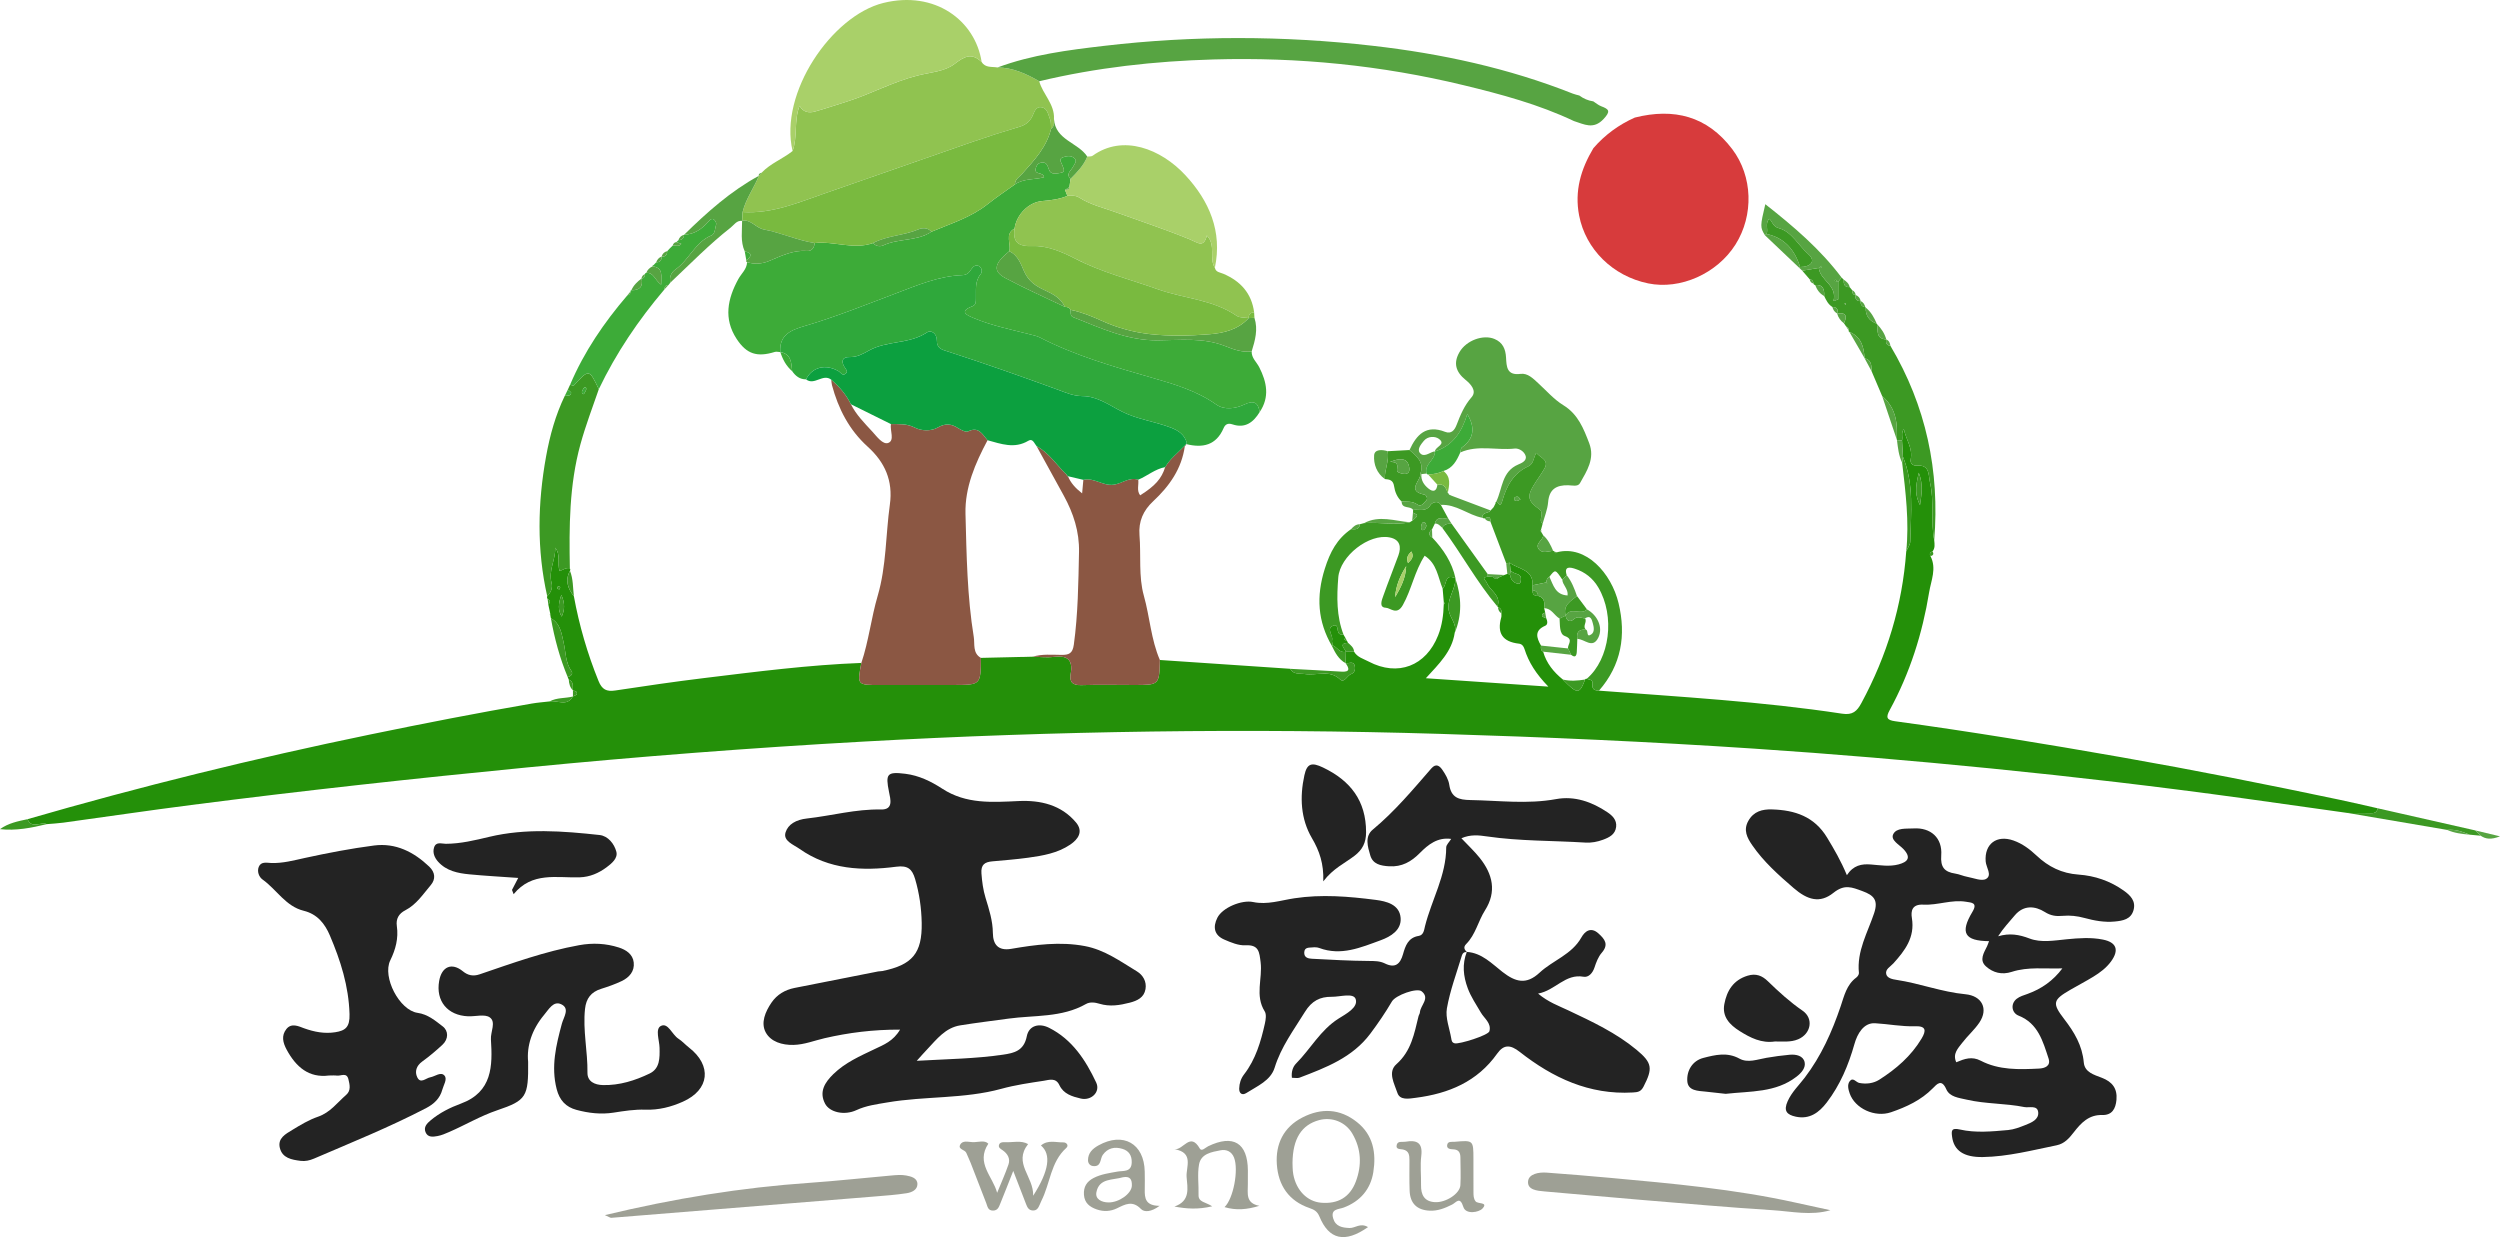 <?xml version="1.0" encoding="utf-8"?>
<!-- Generator: Adobe Illustrator 16.0.0, SVG Export Plug-In . SVG Version: 6.00 Build 0)  -->
<!DOCTYPE svg PUBLIC "-//W3C//DTD SVG 1.1//EN" "http://www.w3.org/Graphics/SVG/1.1/DTD/svg11.dtd">
<svg version="1.1" id="图层_1" xmlns="http://www.w3.org/2000/svg" xmlns:xlink="http://www.w3.org/1999/xlink" x="0px" y="0px"
	 width="249.736px" height="123.58px" viewBox="0 0 249.736 123.58" enable-background="new 0 0 249.736 123.58"
	 xml:space="preserve">
<g>
	<path fill="#249009" d="M193.218,53.97c0.035,0.386,0.106,0.777-0.172,1.114c-0.242,0.084-0.33,0.233-0.2,0.475
		c0.633,1.224,0.055,2.437-0.136,3.607c-0.673,4.121-1.922,8.075-3.933,11.755c-0.413,0.756-0.309,1.011,0.543,1.128
		c7.546,1.033,15.059,2.272,22.561,3.588c7.316,1.284,14.599,2.729,21.866,4.261c1.262,0.267,2.518,0.564,3.776,0.846
		c-0.111,0.589-0.576,0.479-0.97,0.482c-0.683,0.004-1.366-0.01-2.049-0.017c-3.478-0.488-6.955-0.984-10.433-1.466
		c-8.387-1.159-16.792-2.144-25.218-2.983c-7.872-0.783-15.752-1.452-23.646-1.977c-10.438-0.695-20.886-1.156-31.343-1.473
		c-19.221-0.583-38.43-0.297-57.622,0.771c-11.224,0.625-22.435,1.492-33.628,2.586c-11.188,1.093-22.36,2.313-33.508,3.747
		c-4.265,0.548-8.519,1.179-12.779,1.764c-0.548,0.075-1.103,0.1-1.654,0.149c-0.615-0.268-1.5,0.517-1.923-0.496
		c11.292-3.271,22.697-6.078,34.211-8.455c5.374-1.109,10.754-2.162,16.161-3.094c0.588-0.101,1.185-0.144,1.779-0.214
		c0.776-0.145,1.73,0.557,2.316-0.488l0.018-0.015c0.137-0.075,0.367-0.127,0.391-0.228c0.064-0.276-0.186-0.315-0.391-0.357
		l-0.008-0.029c-0.033-0.394,0.106-0.854-0.409-1.063c-0.034-0.082-0.069-0.164-0.104-0.246c0.312-0.084,0.564-0.335,0.379-0.594
		c-0.627-0.878-0.563-1.9-0.791-2.869c-0.202-0.852-0.309-1.901-1.269-2.417c-0.017-0.097-0.034-0.193-0.051-0.289
		c0.036-0.059,0.031-0.115-0.014-0.166c-0.066-0.311-0.131-0.622-0.197-0.932c0.248-0.218,0.188-0.396-0.069-0.552
		c-0.057-0.082-0.07-0.169-0.038-0.264c0.37-0.377,0.567-0.833,0.43-1.347c-0.326-1.228,0.419-2.305,0.37-3.501
		c0.571,0.729,0.185,1.573,0.439,2.338c0.333-0.12,0.633-0.374,1.021-0.282c0.055,0.083,0.06,0.169,0.013,0.257
		c-0.51,0.944-0.22,1.765,0.391,2.536c0.533,2.907,1.351,5.726,2.463,8.468c0.347,0.857,0.806,1.078,1.668,0.948
		c2.962-0.447,5.926-0.884,8.9-1.245c5.215-0.634,10.428-1.31,15.685-1.508c-0.421,2.21-0.421,2.207,1.825,2.203
		c2.486-0.004,4.973,0.006,7.459-0.004c2.641-0.01,2.641-0.017,2.661-2.704c1.36-0.031,2.72-0.063,4.081-0.095
		c0.097-0.001,0.193-0.002,0.289-0.003c0.268-0.008,0.536-0.015,0.804-0.022c0.689,0.014,1.389,0.113,2.064,0.023
		c1.368-0.182,1.991,0.258,1.728,1.705c-0.148,0.814,0.203,1.142,1.068,1.114c1.748-0.057,3.498-0.016,5.247-0.015
		c2.536,0.001,2.536,0.001,2.596-2.497c4.342,0.293,8.685,0.587,13.026,0.88c0.334,0.609,0.929,0.439,1.461,0.525
		c1.166,0.19,2.434-0.493,3.525,0.543c0.413,0.392,0.698-0.417,1.116-0.555c0.373-0.123,0.403-0.564,0.338-0.825
		c-0.122-0.493-0.592-0.206-0.915-0.251l0.001,0.001c0.009-0.382,0.02-0.764,0.029-1.146c0.274,0.001,0.548,0.002,0.821,0.003
		c0.324,0.555,0.948,0.713,1.447,0.977c2.931,1.546,5.746,0.441,6.947-2.61c0.397-1.008,0.531-2.035,0.562-3.095
		c0.03-0.027,0.09-0.062,0.086-0.08c-0.018-0.068-0.056-0.131-0.087-0.195c-0.036-0.432-0.073-0.864-0.109-1.296
		c0.44-0.331,0.144-1.578,1.287-1.033c0,0-0.011,0.032-0.011,0.032c0.006,1.086-0.832,1.97-0.678,3.12
		c0.108,0.804,0.871,1.417,0.605,2.3c-0.271,1.856-1.579,3.1-2.881,4.527c4.111,0.282,7.995,0.548,12.239,0.839
		c-1.241-1.278-1.967-2.432-2.386-3.76c-0.092-0.293-0.257-0.499-0.563-0.533c-1.615-0.185-2.208-1.045-1.76-2.617
		c0.037-0.129,0.012-0.276,0.016-0.415c0.041-0.287-0.032-0.511-0.339-0.604c0,0-0.053-0.069-0.052-0.069
		c0.403-1.129-0.749-1.567-1.065-2.377c-0.101-0.257-0.601-0.507,0.096-0.617c0.181,0.013,0.362,0.025,0.543,0.039
		c0.179,0.242,0.373,0.245,0.58,0.036c0.178-0.079,0.357-0.158,0.536-0.236c0.098-0.036,0.197-0.073,0.295-0.109
		c0.085,0.025,0.174,0.04,0.263,0.045c0.07,0.493,0.306,0.865,0.824,0.938c0.228,0.031,0.252-0.218,0.273-0.396
		c0.068-0.608-0.501-0.54-0.808-0.75c-0.075-0.052-0.153-0.098-0.229-0.147c-0.027-0.267-0.053-0.533-0.08-0.799
		c0.857,0.651,2.359,0.646,2.281,2.246c-0.001,0.167-0.003,0.335-0.003,0.502c-0.03,0.395,0.155,0.578,0.548,0.556
		c0.671,0.179,0.655,0.701,0.61,1.234c0.036,0.148,0.071,0.296,0.106,0.444c-0.19,0.036-0.362,0.162-0.309,0.333
		c0.035,0.11,0.269,0.158,0.414,0.233c0.121,0.271,0.172,0.624-0.099,0.74c-1.107,0.477-0.881,1.194-0.43,1.981
		c-0.026,0.238-0.048,0.474,0.215,0.609c0.329,1.159,1.05,2.042,1.969,2.785c1.459,1.491,1.652,1.491,2.224-0.001
		c0.034-0.065,0.087-0.089,0.159-0.072c0.282,0.094,0.655,0.079,0.582,0.56c-0.076,0.493,0.231,0.62,0.644,0.625
		c8.111,0.623,16.24,1.073,24.292,2.301c1.05,0.161,1.48-0.241,1.925-1.065c2.559-4.737,4.092-9.769,4.477-15.144
		c0.141-0.331,0.397-0.658,0.406-0.992c0.07-2.849,0.389-5.725-0.734-8.472c-0.03-0.54-0.06-1.079-0.09-1.619
		c0.093-0.358-0.125-0.771,0.184-1.13c0.208,1.038,0.914,1.915,0.68,3.021c-0.083,0.389,0.238,0.645,0.574,0.618
		c1.376-0.111,1.178,0.926,1.365,1.74C193.24,50.14,192.849,52.082,193.218,53.97z M191.798,50.459
		c0.133-0.988,0.358-1.978-0.122-3.234C191.3,48.762,191.324,49.515,191.798,50.459z M56.113,61.596
		c0.277-0.634,0.365-1.262-0.037-2.168C55.746,60.36,55.74,60.979,56.113,61.596z M55.648,58.788
		c0.075,0.033,0.149,0.066,0.224,0.098c0.033-0.074,0.107-0.165,0.086-0.22c-0.02-0.053-0.154-0.112-0.206-0.091
		C55.698,58.597,55.681,58.712,55.648,58.788z"/>
	<path fill="#232323" d="M91.578,105.968c3.092-0.175,5.868-0.208,8.617-0.612c1.113-0.164,2.09-0.383,2.376-1.841
		c0.211-1.074,1.228-1.344,2.223-0.844c2.316,1.162,3.655,3.228,4.709,5.467c0.45,0.957-0.512,1.843-1.536,1.602
		c-0.878-0.208-1.721-0.455-2.141-1.344c-0.367-0.778-1.026-0.515-1.569-0.432c-1.415,0.215-2.843,0.422-4.22,0.8
		c-3.743,1.027-7.635,0.717-11.416,1.366c-1.043,0.179-2.085,0.307-3.075,0.768c-1.194,0.556-2.671,0.224-3.128-0.651
		c-0.63-1.208,0.005-2.143,0.831-2.953c1.177-1.152,2.67-1.801,4.131-2.5c0.888-0.424,1.852-0.782,2.529-1.94
		c-2.698-0.009-5.128,0.302-7.536,0.856c-1.033,0.238-2.023,0.647-3.109,0.671c-1.139,0.026-2.259-0.315-2.768-1.242
		c-0.527-0.962-0.044-2.086,0.578-2.993c0.544-0.793,1.344-1.265,2.285-1.454c2.787-0.56,5.579-1.104,8.369-1.652
		c0.135-0.026,0.279-0.01,0.415-0.039c2.982-0.611,3.985-1.766,3.929-4.811c-0.027-1.471-0.234-2.943-0.657-4.378
		c-0.293-0.994-0.725-1.383-1.881-1.232c-3.386,0.442-6.72,0.294-9.661-1.781c-0.614-0.433-1.671-0.795-1.401-1.65
		c0.255-0.809,1.045-1.266,2.138-1.387c2.467-0.274,4.877-0.953,7.402-0.898c1.25,0.027,0.945-1.014,0.794-1.757
		c-0.368-1.814-0.195-2.035,1.63-1.811c1.363,0.167,2.581,0.765,3.699,1.494c2.385,1.553,4.982,1.351,7.635,1.229
		c2.151-0.098,4.24,0.373,5.719,2.143c0.745,0.892,0.229,1.664-0.581,2.211c-1.26,0.852-2.73,1.103-4.196,1.306
		c-1.19,0.164-2.391,0.255-3.588,0.365c-0.742,0.069-1.15,0.315-1.084,1.204c0.063,0.838,0.167,1.646,0.412,2.447
		c0.351,1.146,0.718,2.28,0.73,3.512c0.011,1.13,0.521,1.801,1.831,1.577c2.438-0.417,4.881-0.744,7.361-0.276
		c1.967,0.37,3.542,1.524,5.191,2.522c0.608,0.368,0.993,1.014,0.864,1.776c-0.145,0.851-0.826,1.163-1.577,1.357
		c-0.996,0.257-1.993,0.418-3.009,0.109c-0.455-0.138-0.955-0.208-1.36,0.022c-2.425,1.379-5.151,1.103-7.76,1.463
		c-1.602,0.222-3.209,0.413-4.805,0.671c-1.48,0.239-2.341,1.384-3.29,2.385C92.346,105.108,92.078,105.416,91.578,105.968z"/>
	<path fill="#232323" d="M146.527,95.09c1.499,0.097,2.494,1.169,3.556,1.996c1.305,1.015,2.383,1.316,3.712,0.079
		c1.329-1.237,3.214-1.8,4.179-3.523c0.326-0.582,0.923-1.102,1.704-0.395c0.632,0.573,1.052,1.096,0.325,1.932
		c-0.351,0.403-0.556,0.962-0.728,1.483c-0.186,0.563-0.604,0.996-1.081,0.91c-1.844-0.33-2.806,1.359-4.549,1.682
		c1.019,0.86,2.052,1.219,3.024,1.679c2.383,1.126,4.774,2.245,6.819,3.942c1.576,1.308,1.621,1.865,0.694,3.668
		c-0.269,0.523-0.573,0.561-1.079,0.59c-4.345,0.25-7.994-1.465-11.291-4.055c-0.941-0.739-1.596-0.754-2.255,0.175
		c-1.989,2.807-4.85,3.99-8.126,4.411c-0.687,0.088-1.59,0.275-1.841-0.497c-0.292-0.898-0.994-2.066-0.1-2.856
		c1.487-1.315,1.785-3.054,2.211-4.791c0.032-0.133,0.131-0.257,0.14-0.389c0.044-0.711,1.045-1.404,0.174-2.103
		c-0.476-0.382-2.602,0.387-2.969,1.011c-0.657,1.12-1.383,2.184-2.16,3.222c-1.789,2.388-4.431,3.386-7.07,4.393
		c-0.196,0.074-0.446,0.01-0.763,0.01c-0.073-0.58,0.091-1.093,0.414-1.419c1.451-1.463,2.442-3.356,4.248-4.493
		c0.771-0.485,1.964-1.107,1.714-1.932c-0.205-0.678-1.557-0.235-2.398-0.246c-1.17-0.014-1.997,0.405-2.685,1.521
		c-1.112,1.804-2.375,3.477-3.018,5.562c-0.397,1.29-1.746,1.842-2.827,2.53c-0.412,0.262-0.727,0.052-0.712-0.453
		c0.015-0.515,0.162-0.99,0.49-1.414c1.155-1.496,1.67-3.263,2.074-5.066c0.088-0.395,0.171-0.928-0.017-1.226
		c-0.997-1.581-0.2-3.282-0.408-4.911c-0.127-0.997-0.16-1.763-1.514-1.688c-0.695,0.038-1.447-0.282-2.116-0.571
		c-1.007-0.436-1.16-1.247-0.688-2.184c0.51-1.011,2.434-1.808,3.576-1.565c1.402,0.297,2.753-0.17,4.117-0.376
		c2.717-0.412,5.424-0.186,8.115,0.16c1.076,0.138,2.389,0.453,2.497,1.801c0.096,1.212-0.983,1.865-1.988,2.231
		c-1.971,0.719-3.957,1.59-6.139,0.775c-0.208-0.077-0.46-0.083-0.685-0.059c-0.344,0.036-0.8-0.039-0.817,0.511
		c-0.016,0.514,0.401,0.602,0.76,0.622c1.895,0.1,3.791,0.207,5.687,0.221c0.565,0.004,1.102-0.002,1.606,0.247
		c1.027,0.509,1.533,0.067,1.813-0.92c0.238-0.839,0.509-1.659,1.575-1.831c0.495-0.081,0.533-0.611,0.626-0.983
		c0.662-2.627,2.112-5.042,2.115-7.853c0-0.267,0.303-0.533,0.498-0.852c-1.36-0.185-2.289,0.556-3.139,1.415
		c-0.853,0.863-1.786,1.398-3.065,1.32c-0.859-0.053-1.621-0.213-1.879-1.088c-0.255-0.863-0.577-1.893,0.254-2.581
		c2.188-1.813,3.993-3.978,5.842-6.104c0.49-0.564,0.852-0.227,1.104,0.136c0.311,0.447,0.613,0.97,0.691,1.494
		c0.193,1.291,0.948,1.506,2.106,1.525c2.857,0.048,5.7,0.432,8.567-0.095c1.839-0.338,3.57,0.271,5.114,1.307
		c0.499,0.333,0.963,0.771,0.882,1.468c-0.088,0.762-0.694,1.056-1.309,1.284c-0.563,0.208-1.151,0.323-1.766,0.285
		c-3.277-0.204-6.569-0.139-9.832-0.616c-0.801-0.117-1.64-0.216-2.551,0.184c0.664,0.705,1.301,1.295,1.836,1.966
		c1.29,1.618,1.711,3.363,0.522,5.236c-0.69,1.088-0.938,2.42-1.88,3.365c-0.306,0.306-0.185,0.568,0.089,0.813
		c-0.281-0.057-0.45,0.104-0.519,0.333c-0.526,1.752-1.179,3.484-1.495,5.274c-0.167,0.942,0.259,1.99,0.43,2.987
		c0.037,0.212,0.051,0.443,0.355,0.512c0.463,0.104,3.352-0.804,3.461-1.209c0.218-0.806-0.515-1.277-0.859-1.871
		c-0.461-0.795-0.984-1.553-1.307-2.424C146.174,97.518,146.045,96.313,146.527,95.09z"/>
	<path fill="#232323" d="M184.493,87.426c0.65-0.993,1.466-1.144,2.401-1.069c0.919,0.073,1.857,0.235,2.764-0.008
		c0.877-0.235,1.314-0.651,0.483-1.532c-0.417-0.441-1.3-0.893-1.024-1.473c0.324-0.683,1.315-0.543,2.038-0.588
		c1.712-0.106,2.894,0.943,2.764,2.68c-0.09,1.199,0.324,1.667,1.398,1.831c0.407,0.062,0.794,0.248,1.201,0.323
		c0.635,0.116,1.44,0.466,1.88,0.21c0.632-0.367,0.005-1.145-0.041-1.749c-0.133-1.751,1.099-2.678,2.776-2.089
		c0.893,0.313,1.632,0.872,2.306,1.506c1.184,1.118,2.521,1.781,4.186,1.898c1.627,0.114,3.166,0.636,4.519,1.597
		c0.672,0.477,1.237,1.047,0.983,1.957c-0.257,0.921-1.072,1.058-1.873,1.136c-1.029,0.101-2.046-0.089-3.019-0.354
		c-0.735-0.2-1.437-0.279-2.183-0.214c-0.627,0.056-1.163,0.01-1.792-0.387c-0.95-0.598-2.099-0.727-2.999,0.343
		c-0.551,0.657-1.146,1.276-1.659,2.084c1.137-0.332,2.087-0.18,3.147,0.227c1.142,0.438,2.47,0.193,3.716,0.072
		c1.201-0.117,2.405-0.207,3.597,0.031c1.367,0.272,1.65,1.042,0.823,2.18c-0.47,0.647-1.106,1.12-1.778,1.532
		c-0.748,0.458-1.529,0.862-2.288,1.303c-1.736,1.008-1.855,1.321-0.619,2.925c1.012,1.312,1.808,2.641,1.959,4.342
		c0.087,0.974,1.032,1.229,1.794,1.521c1.042,0.399,1.575,1.064,1.469,2.212c-0.083,0.893-0.44,1.538-1.425,1.511
		c-1.337-0.038-2.111,0.791-2.832,1.719c-0.462,0.595-0.931,1.144-1.724,1.306c-2.439,0.497-4.862,1.132-7.367,1.174
		c-1.917,0.032-2.89-0.656-3.07-2.021c-0.077-0.579-0.096-0.931,0.761-0.734c1.588,0.363,3.227,0.2,4.839,0.056
		c0.584-0.052,1.164-0.282,1.718-0.5c0.603-0.236,1.353-0.544,1.284-1.273c-0.07-0.747-0.912-0.426-1.388-0.523
		c-1.901-0.384-3.867-0.299-5.768-0.742c-0.775-0.18-1.686-0.264-2.025-1.032c-0.475-1.076-0.93-0.528-1.352-0.099
		c-1.172,1.191-2.632,1.865-4.169,2.391c-1.621,0.556-3.615-0.377-4.134-1.889c-0.135-0.394-0.255-0.865,0.003-1.206
		c0.334-0.439,0.629,0.102,0.951,0.167c0.701,0.14,1.423,0.047,1.994-0.315c1.689-1.073,3.192-2.366,4.239-4.118
		c0.48-0.803,0.451-1.268-0.658-1.229c-1.343,0.046-2.67-0.226-3.993-0.3c-1.126-0.063-1.764,1.03-2.058,2.076
		c-0.595,2.11-1.434,4.103-2.77,5.846c-0.754,0.984-1.703,1.71-3.087,1.412c-0.904-0.195-1.249-0.581-0.811-1.553
		c0.414-0.916,1.118-1.577,1.701-2.342c1.644-2.157,2.728-4.583,3.592-7.135c0.348-1.029,0.589-2.15,1.557-2.865
		c0.134-0.1,0.282-0.316,0.266-0.462c-0.229-2.179,0.869-4.029,1.519-5.974c0.432-1.294-0.019-1.785-1.175-2.204
		c-1.041-0.378-1.775-0.721-2.892,0.175c-1.354,1.086-2.596,0.71-3.977-0.48c-1.51-1.303-2.997-2.625-4.135-4.281
		c-0.51-0.74-0.913-1.507-0.382-2.439c0.533-0.938,1.384-1.163,2.358-1.134c2.283,0.067,4.239,0.706,5.513,2.83
		C183.218,84.829,183.889,85.976,184.493,87.426z M198.693,94.017c-2.448-0.025-2.92-0.83-1.66-2.928
		c0.559-0.93-0.102-0.918-0.62-1.006c-1.445-0.245-2.851,0.362-4.273,0.286c-1.147-0.062-1.269,0.634-1.152,1.35
		c0.314,1.918-0.693,3.235-1.845,4.512c-0.301,0.333-0.833,0.587-0.721,1.074c0.097,0.416,0.629,0.52,1.032,0.579
		c2.318,0.348,4.526,1.213,6.871,1.434c1.667,0.156,2.331,1.46,1.396,2.841c-0.488,0.722-1.17,1.31-1.702,2.007
		c-0.416,0.545-0.988,1.094-0.601,1.948c0.841-0.354,1.568-0.612,2.442-0.157c1.827,0.952,3.837,0.887,5.821,0.788
		c0.557-0.027,1.213-0.237,0.956-1.015c-0.566-1.71-1.045-3.503-2.989-4.272c-0.706-0.279-0.824-1.183-0.198-1.68
		c0.311-0.247,0.735-0.363,1.122-0.504c1.375-0.501,2.523-1.307,3.447-2.538c-1.73,0.062-3.424-0.185-5.062,0.349
		c-0.977,0.317-1.858,0.09-2.566-0.543c-0.712-0.636-0.211-1.357,0.108-2.022C198.573,94.363,198.624,94.197,198.693,94.017z"/>
	<path fill="#3DAB38" d="M125.035,35.104c-0.023,0.658,0.49,1.059,0.755,1.579c0.758,1.485,1.061,2.979,0.042,4.483
		c-0.152-0.982-0.589-1.204-1.532-0.755c-0.887,0.421-2,0.567-2.792,0.007c-1.971-1.393-4.256-2.056-6.47-2.694
		c-3.823-1.104-7.623-2.191-11.176-4.018c-0.281-0.145-0.607-0.207-0.917-0.288c-1.91-0.498-3.858-0.875-5.685-1.649
		c-0.637-0.269-1.531-0.635-0.123-1.176c0.396-0.152,0.34-0.506,0.351-0.822c0.026-0.82-0.125-1.662,0.473-2.387
		c0.161-0.194,0.151-0.578-0.103-0.76c-0.331-0.236-0.615-0.043-0.817,0.248c-0.231,0.336-0.387,0.595-0.939,0.616
		c-2.324,0.09-4.479,1.012-6.595,1.813c-3.038,1.15-6.049,2.361-9.167,3.279c-1.336,0.393-2.512,0.882-2.397,2.593
		c-0.18-0.008-0.378-0.068-0.541-0.018c-1.778,0.548-2.819,0.224-3.82-1.305c-1.32-2.017-0.9-4.013,0.172-5.972
		c0.304-0.556,0.852-0.984,0.874-1.687c0.731,0.229,1.503,0.167,2.155-0.103c1.236-0.51,2.414-1.123,3.815-1.019
		c0.485,0.036,0.74-0.308,0.779-0.79c1.947-0.223,3.895,0.699,5.841-0.004c0.275,0.352,0.726,0.373,1.015,0.237
		c1.533-0.721,3.356-0.393,4.81-1.362c1.916-0.814,3.913-1.409,5.607-2.747c0.873-0.688,1.814-1.332,2.734-1.982
		c0.869-0.604,1.956-0.457,2.913-0.718c-0.117-0.576-0.937-0.197-0.842-0.825c0.04-0.264,0.182-0.538,0.484-0.617
		c0.547-0.144,0.687,0.198,0.833,0.646c0.196,0.603,0.758,0.425,1.18,0.36c0.529-0.083,0.273-0.449,0.179-0.744
		c-0.088-0.276-0.43-0.633,0.042-0.809c0.37-0.138,0.86-0.213,1.175,0.114c0.274,0.286-0.026,0.571-0.173,0.858
		c-0.183,0.359-0.734,0.679-0.237,1.183c-0.037,0.271-0.074,0.543-0.111,0.814c-0.146,0.095-0.292,0.19-0.438,0.286
		c0.078,0.198,0.156,0.396,0.234,0.594c-0.802,0.344-1.649,0.446-2.512,0.519c-1.353,0.114-2.568,1.35-2.765,2.749
		c-1.021,0.557-0.312,1.52-0.528,2.264c-1.521,1.232-1.667,1.995-0.384,2.68c1.939,1.035,3.955,1.926,5.938,2.877
		c0.234,0.009,0.451,0.054,0.565,0.293c0.015,0.273-0.035,0.616,0.265,0.734c2.737,1.085,5.414,2.352,8.474,2.32
		c2.243-0.023,4.523-0.291,6.693,0.564C123.229,34.907,124.083,35.23,125.035,35.104z"/>
	<path fill="#232323" d="M32.855,107.438c-2.001,0.257-3.284-0.85-4.219-2.58c-0.38-0.705-0.549-1.401-0.028-2.061
		c0.515-0.65,1.243-0.266,1.772-0.076c1.026,0.367,2.039,0.56,3.104,0.394c1.01-0.157,1.471-0.501,1.432-1.806
		c-0.081-2.802-0.896-5.35-1.963-7.859c-0.499-1.173-1.248-2.134-2.613-2.469c-1.805-0.442-2.71-2.128-4.12-3.128
		c-0.348-0.247-0.561-0.795-0.37-1.262c0.224-0.548,0.787-0.402,1.224-0.384c1.173,0.047,2.274-0.263,3.405-0.508
		c2.278-0.495,4.574-0.939,6.885-1.238c2.157-0.279,3.96,0.635,5.507,2.104c0.615,0.584,0.659,1.263,0.16,1.852
		c-0.769,0.907-1.435,1.943-2.54,2.512c-0.659,0.338-0.953,0.856-0.849,1.581c0.175,1.222-0.119,2.329-0.657,3.427
		c-0.813,1.66,0.911,4.985,2.732,5.242c1.033,0.146,1.771,0.789,2.51,1.353c0.579,0.442,0.59,1.257-0.026,1.831
		c-0.64,0.596-1.314,1.164-2.022,1.676c-0.59,0.426-0.767,1.011-0.499,1.572c0.331,0.693,0.862,0.082,1.308,0.003
		c0.482-0.085,1.048-0.588,1.415-0.167c0.308,0.355-0.096,0.943-0.222,1.417c-0.229,0.86-0.838,1.423-1.598,1.82
		c-3.64,1.899-7.445,3.434-11.212,5.052c-0.44,0.189-0.876,0.286-1.344,0.227c-0.892-0.115-1.823-0.271-2.074-1.299
		c-0.234-0.964,0.587-1.388,1.241-1.787c0.823-0.503,1.671-1.015,2.577-1.325c1.218-0.416,1.921-1.409,2.817-2.186
		c0.493-0.428,0.347-1.025,0.215-1.562c-0.174-0.711-0.75-0.303-1.154-0.357C33.425,107.413,33.19,107.438,32.855,107.438z"/>
	<path fill="#D73B3C" d="M163.311,11.744c3.903-0.979,7.227-0.155,9.732,3.157c2.046,2.706,2.168,6.594,0.325,9.521
		c-1.833,2.909-5.512,4.549-8.724,3.888c-3.556-0.732-6.246-3.423-6.897-6.774c-0.479-2.469,0.18-4.653,1.425-6.736
		C160.322,13.47,161.707,12.458,163.311,11.744z"/>
	<path fill="#232323" d="M52.757,106.066c0.036,3.503-0.165,3.854-3.095,4.847c-1.673,0.567-3.179,1.467-4.784,2.163
		c-0.378,0.164-0.766,0.336-1.167,0.409c-0.445,0.081-0.982,0.163-1.204-0.391c-0.207-0.516,0.144-0.87,0.511-1.178
		c0.897-0.753,1.949-1.276,3.019-1.67c3.161-1.165,3.171-3.776,3.003-6.418c-0.048-0.757,0.538-1.737-0.114-2.197
		c-0.499-0.351-1.427-0.08-2.164-0.109c-2.063-0.084-3.243-1.528-2.894-3.524c0.255-1.458,1.269-1.874,2.372-0.97
		c0.502,0.412,1.029,0.521,1.671,0.302c3.27-1.114,6.52-2.293,9.939-2.911c1.361-0.247,2.675-0.183,3.967,0.231
		c0.716,0.23,1.396,0.661,1.488,1.491c0.099,0.885-0.443,1.498-1.196,1.86c-0.662,0.317-1.364,0.561-2.065,0.781
		c-0.999,0.313-1.49,0.955-1.604,2.002c-0.231,2.138,0.274,4.239,0.244,6.369c-0.013,0.886,0.721,1.221,1.548,1.24
		c1.658,0.038,3.206-0.453,4.665-1.156c1.034-0.499,1.007-1.564,0.989-2.555c-0.014-0.765-0.462-1.9,0.137-2.198
		c0.718-0.356,1.108,0.865,1.743,1.274c0.385,0.248,0.698,0.605,1.062,0.888c2.312,1.796,2.057,4.214-0.608,5.404
		c-1.184,0.528-2.416,0.847-3.758,0.8c-1.052-0.038-2.121,0.131-3.168,0.295c-1.268,0.197-2.5,0.05-3.709-0.275
		c-1.052-0.283-1.689-0.95-1.978-2.08c-0.579-2.261-0.056-4.387,0.522-6.535c0.176-0.655,0.833-1.526-0.08-1.942
		c-0.763-0.347-1.206,0.48-1.698,1.068C53.116,102.861,52.605,104.51,52.757,106.066z"/>
	<path fill="#2FA83B" d="M77.944,35.172c-0.116-1.71,1.06-2.2,2.396-2.593c3.118-0.917,6.129-2.129,9.167-3.279
		c2.117-0.801,4.271-1.723,6.595-1.813c0.552-0.021,0.708-0.28,0.939-0.616c0.202-0.292,0.486-0.484,0.817-0.249
		c0.254,0.182,0.263,0.566,0.104,0.76c-0.598,0.726-0.447,1.567-0.473,2.387c-0.01,0.316,0.045,0.67-0.351,0.822
		c-1.409,0.541-0.514,0.907,0.123,1.176c1.827,0.774,3.774,1.152,5.685,1.649c0.311,0.081,0.637,0.143,0.917,0.287
		c3.553,1.827,7.353,2.915,11.176,4.018c2.214,0.639,4.499,1.301,6.469,2.694c0.793,0.561,1.905,0.415,2.792-0.007
		c0.943-0.448,1.38-0.228,1.532,0.755c-0.625,1.031-1.457,1.655-2.718,1.228c-0.468-0.158-0.726,0.011-0.883,0.376
		c-0.742,1.722-2.083,2.003-3.727,1.597c0,0,0.058-0.098,0.059-0.098c-0.228-0.833-0.792-1.24-1.598-1.551
		c-1.591-0.613-3.332-0.826-4.832-1.575c-1.309-0.653-2.499-1.562-4.017-1.575c-0.921-0.007-1.678-0.36-2.503-0.662
		c-3.59-1.309-7.195-2.583-10.83-3.76c-0.698-0.226-1.203-0.303-1.201-1.156c0.001-0.646-0.544-1.076-1.003-0.771
		c-1.76,1.169-3.963,0.792-5.755,1.784c-0.598,0.331-1.194,0.683-1.94,0.665c-0.726-0.018-0.896,0.393-0.532,0.988
		c0.147,0.239,0.413,0.45,0.096,0.688c-0.308,0.231-0.466-0.139-0.686-0.266c-1.302-0.751-2.636-0.411-3.244,0.82
		c-0.627,0.004-1.051-0.332-1.386-0.82c-0.086-0.826-0.081-1.708-1.18-1.907L77.944,35.172L77.944,35.172z"/>
	<path fill="#90C350" d="M76.083,17.252c0.883-0.933,2.107-1.377,3.092-2.165c0.524-1.438,0.113-3.008,0.698-4.519
		c0.337,0.625,0.908,0.752,1.528,0.577c1.062-0.303,2.11-0.656,3.165-0.987c2.415-0.757,4.648-2.004,7.119-2.619
		c1.242-0.309,2.688-0.405,3.636-1.128c1.042-0.796,1.731-1.17,2.74-0.217c0.381,0.609,1.028,0.445,1.584,0.546
		c1.536,0.015,2.873,0.632,4.167,1.378c0.361,1.304,1.553,2.281,1.473,3.758c-0.001,0.361,0.066,0.742-0.29,1
		c-0.026-0.32,0.021-0.671-0.096-0.953c-0.188-0.448-0.255-1.085-0.813-1.201c-0.67-0.139-0.768,0.541-0.994,0.958
		c-0.283,0.523-0.679,0.813-1.253,0.984c-1.585,0.472-3.162,0.974-4.725,1.515c-4.9,1.697-9.788,3.432-14.689,5.124
		c-2.676,0.924-5.307,2.074-8.241,1.878c0.312-1.311,1.133-2.393,1.627-3.622c0,0-0.017,0.026-0.017,0.026
		C75.89,17.475,75.986,17.363,76.083,17.252z"/>
	<path fill="#8B5743" d="M115.865,65.93c-0.06,2.498-0.06,2.499-2.596,2.497c-1.749,0-3.499-0.042-5.247,0.015
		c-0.865,0.028-1.216-0.3-1.068-1.114c0.263-1.446-0.36-1.886-1.728-1.705c-0.675,0.089-1.375-0.01-2.066-0.023
		c0.941-0.283,1.914-0.188,2.872-0.18c0.754,0.007,1.117-0.143,1.238-1.024c0.421-3.07,0.452-6.15,0.518-9.237
		c0.044-2.059-0.56-3.892-1.524-5.651c-0.906-1.651-1.813-3.301-2.721-4.951c1.279,0.696,2.029,1.949,3.061,2.906
		c-0.018,0.009-0.036,0.018-0.054,0.027c0.042,0.038,0.083,0.076,0.123,0.113l0.007-0.034c0.278,0.667,0.733,1.178,1.419,1.717
		c0.051-0.566,0.087-0.96,0.123-1.355c1.066-0.252,1.937,0.626,3.021,0.487c0.84-0.109,1.554-0.791,2.462-0.499
		c0.072,0.511-0.183,1.075,0.192,1.562c1.507-0.948,2.139-1.668,2.499-2.821c0.494-0.844,1.273-1.428,1.933-2.121l0.031,0.023
		c-0.312,2.258-1.538,3.995-3.155,5.502c-0.991,0.923-1.486,2.004-1.375,3.397c0.163,2.015-0.101,4.132,0.432,6.032
		C114.862,61.629,114.977,63.879,115.865,65.93z"/>
	<path fill="#57A442" d="M103.812,8.117c-1.294-0.746-2.63-1.363-4.166-1.378c3.436-1.277,7.05-1.737,10.647-2.158
		c8.936-1.046,17.894-1.03,26.829-0.008c6.847,0.782,13.557,2.23,19.993,4.78c0.21,0.083,0.435,0.128,0.653,0.19
		c0.415,0.308,0.874,0.507,1.386,0.582l-0.006-0.009c0.266,0.169,0.512,0.389,0.8,0.497c0.805,0.3,0.952,0.504,0.253,1.262
		c-1.022,1.111-1.961,0.532-2.974,0.219c-3.521-1.669-7.267-2.674-11.024-3.583c-8.205-1.987-16.549-2.816-24.989-2.572
		C115.347,6.106,109.532,6.749,103.812,8.117z"/>
	<path fill="#90C350" d="M101.344,22.833c0.196-1.399,1.412-2.634,2.765-2.749c0.862-0.073,1.709-0.174,2.512-0.519
		c0.413-0.022,0.814-0.07,1.203,0.178c1.132,0.721,2.438,1.021,3.682,1.471c2.457,0.89,4.942,1.709,7.357,2.699
		c0.793,0.325,1.378,0.896,1.697-0.393c0.943,1.003,0.191,2.268,0.799,3.236c0.105,0.448,0.505,0.449,0.838,0.59
		c1.715,0.729,2.837,1.947,3.083,3.858c-0.368,0.011-0.556,0.194-0.542,0.569l-0.004,0.003c-0.404-0.069-0.891-0.016-1.197-0.227
		c-2.379-1.635-5.269-1.722-7.876-2.653c-2.75-0.982-5.587-1.685-8.22-3.041c-1.31-0.674-2.792-1.332-4.315-1.273
		C101.727,24.636,101.157,24.215,101.344,22.833z"/>
	<path fill="#57A442" d="M140.802,44.956c0.705-1.543,1.666-2.561,3.556-1.818c0.622,0.244,0.948-0.175,1.146-0.689
		c0.381-0.99,0.77-1.937,1.502-2.774c0.558-0.638-0.12-1.337-0.598-1.721c-1.003-0.809-1.241-1.7-0.613-2.781
		c0.683-1.177,2.37-1.782,3.492-1.314c0.828,0.344,1.112,1.005,1.159,1.865c0.049,0.877,0.058,1.81,1.441,1.625
		c0.726-0.098,1.266,0.466,1.783,0.94c0.817,0.748,1.566,1.616,2.495,2.186c1.472,0.903,2.023,2.324,2.586,3.793
		c0.59,1.542-0.227,2.77-0.92,3.998c-0.216,0.382-0.778,0.216-1.177,0.208c-1.192-0.025-1.9,0.397-2.006,1.702
		c-0.06,0.723-0.357,1.428-0.547,2.141c-0.509-0.383,0.259-1.027-0.354-1.46c-1.113-0.786-1.202-1.28-0.58-2.314
		c0.354-0.59,0.773-1.141,1.116-1.737c0.496-0.862-0.41-1.068-0.769-1.523c-0.065-0.082-0.087-0.046-0.38,0.795
		c-0.069,0.198-0.258,0.415-0.448,0.5c-1.518,0.688-2.206,2.003-2.625,3.491c-0.218,0.771-0.398,0.041-0.592,0.037
		c0.628-1.294,0.53-3.003,2.203-3.708c0.313-0.132,0.881-0.366,0.73-0.858c-0.137-0.445-0.668-0.777-1.087-0.731
		c-1.81,0.199-3.677-0.394-5.438,0.389c0.05-0.169,0.045-0.415,0.158-0.496c1.182-0.849,1.376-1.957,0.539-3.333
		c-0.527,1.729-1.408,3.14-3.23,3.727c0.011-0.474,1.157-0.691,0.392-1.257c-0.372-0.276-1.101-0.292-1.509,0.206
		c-0.27,0.33-0.684,0.821-0.396,1.19c0.381,0.489,0.911,0.021,1.368-0.122c0.042-0.013,0.09-0.008,0.136-0.011
		c0.052,0.857-1.099,1.264-0.824,2.203c-0.174,0.019-0.347,0.038-0.52,0.057l-0.089-0.089
		C142.275,46.148,141.506,45.567,140.802,44.956z"/>
	<path fill="#A9D069" d="M98.061,6.193c-1.01-0.953-1.699-0.579-2.74,0.217c-0.948,0.724-2.394,0.819-3.636,1.128
		c-2.471,0.614-4.704,1.861-7.119,2.619c-1.055,0.331-2.103,0.684-3.165,0.987c-0.62,0.176-1.191,0.049-1.528-0.577
		c-0.585,1.511-0.174,3.08-0.698,4.519c-1.372-5.778,3.907-13.51,9.061-14.79C93.4-0.985,97.431,2.058,98.061,6.193z"/>
	<path fill="#A9D069" d="M121.359,26.757c-0.608-0.967,0.144-2.232-0.799-3.235c-0.318,1.288-0.904,0.717-1.697,0.393
		c-2.416-0.99-4.901-1.81-7.357-2.699c-1.244-0.45-2.55-0.75-3.682-1.471c-0.388-0.247-0.79-0.2-1.203-0.178
		c-0.078-0.197-0.156-0.395-0.235-0.593c0.186-0.036,0.413-0.007,0.439-0.286c0.038-0.271,0.074-0.543,0.112-0.815
		c0.656-0.672,1.326-1.333,1.675-2.234c0.18-0.023,0.404,0.014,0.534-0.08c3.028-2.19,6.841-0.677,9.271,1.947
		C120.794,20.072,122.124,23.12,121.359,26.757z"/>
	<path fill="#232323" d="M51.145,88.899c0.181-0.35,0.363-0.701,0.622-1.199c-1.715-0.123-3.302-0.206-4.881-0.359
		c-1.154-0.111-2.298-0.339-3.126-1.266c-0.348-0.39-0.562-0.886-0.402-1.407c0.192-0.629,0.754-0.375,1.183-0.377
		c1.485-0.008,2.894-0.352,4.338-0.696c3.634-0.867,7.34-0.583,11.014-0.182c0.843,0.092,1.473,0.879,1.677,1.672
		c0.167,0.647-0.459,1.167-0.979,1.554c-0.789,0.585-1.666,0.968-2.676,1.001c-2.301,0.076-4.758-0.582-6.607,1.685
		C51.253,89.184,51.199,89.042,51.145,88.899z"/>
	<path fill="#3C9923" d="M149.469,50.104c0.193,0.004,0.374,0.735,0.592-0.037c0.419-1.487,1.107-2.803,2.625-3.491
		c0.189-0.085,0.378-0.302,0.447-0.5c0.294-0.841,0.316-0.877,0.381-0.795c0.359,0.455,1.265,0.661,0.769,1.523
		c-0.342,0.596-0.761,1.147-1.115,1.737c-0.623,1.035-0.533,1.528,0.58,2.314c0.613,0.433-0.156,1.077,0.353,1.46
		c-0.055,0.206-0.111,0.41-0.167,0.616c-0.058,0.062-0.056,0.122,0.009,0.178c0.071,0.121,0.144,0.242,0.215,0.364
		c-0.008,0.52-0.897,0.835-0.41,1.424c0.36,0.436,0.927,0.149,1.407,0.132c0.068-0.007,0.113,0.022,0.132,0.087
		c0.071,0.164,0.162,0.192,0.279,0.042c2.864-0.719,5.398,2.089,6.121,5.101c0.77,3.206,0.277,6.178-1.958,8.734
		c-0.413-0.005-0.72-0.132-0.644-0.625c0.074-0.48-0.299-0.465-0.582-0.559c2.32-1.981,2.856-6.264,1.152-9.138
		c-0.542-0.916-1.335-1.536-2.325-1.855c-0.422-0.136-1.135-0.319-0.824,0.641c-0.146,0.15-0.292,0.301-0.438,0.45
		c-0.701-1.05-0.701-1.05-1.289-0.294c-0.218,0.107-0.288,0.297-0.297,0.522l-0.052,0.053c-0.443,0.092-0.888,0.185-1.331,0.276
		c0.079-1.601-1.424-1.596-2.281-2.246c-0.118,0.016-0.237,0.032-0.354,0.048c-0.53-1.393-1.058-2.786-1.587-4.178
		c0.045-0.523-0.222-0.475-0.557-0.305c-0.09,0.011-0.173-0.009-0.248-0.061c-0.031-0.595,0.625-0.409,0.833-0.731
		c0.101-0.111,0.203-0.223,0.304-0.333c0.064-0.128,0.127-0.256,0.19-0.385C149.383,50.2,149.407,50.145,149.469,50.104z
		 M151.889,49.891c-0.113-0.121-0.178-0.251-0.266-0.27c-0.104-0.021-0.288,0.02-0.331,0.095c-0.105,0.187,0.009,0.325,0.211,0.328
		C151.612,50.045,151.721,49.961,151.889,49.891z"/>
	<path fill="#3C9923" d="M56.925,56.77c-0.387-0.092-0.687,0.162-1.021,0.282c-0.255-0.765,0.131-1.609-0.439-2.338
		c0.05,1.196-0.695,2.273-0.369,3.501c0.137,0.514-0.061,0.969-0.431,1.347c-1.051-4.65-0.957-9.313-0.113-13.973
		c0.378-2.085,0.94-4.126,1.867-6.047c0.247-0.031,0.572,0.061,0.638-0.286c0.017-0.087-0.216-0.222-0.335-0.333
		c0.075-0.163,0.151-0.326,0.226-0.489c0.13,0.025,0.331,0.118,0.378,0.068c1.52-1.647,1.525-1.649,2.492,0.375
		c-0.632,1.829-1.319,3.634-1.835,5.506C56.862,48.454,56.847,52.604,56.925,56.77z M58.314,39.381
		c0.08-0.142,0.185-0.284,0.237-0.442c0.034-0.1,0.029-0.297-0.154-0.239c-0.1,0.032-0.163,0.204-0.224,0.322
		C58.112,39.143,58.075,39.275,58.314,39.381z"/>
	<path fill="#3C9923" d="M145.4,57.775c-1.143-0.544-0.847,0.703-1.287,1.033c-0.471-1.148-0.565-2.508-1.799-3.294
		c-1.004,1.561-1.3,3.354-2.172,4.918c-0.602,1.08-1.231,0.295-1.71,0.278c-0.715-0.024-0.392-0.779-0.238-1.218
		c0.474-1.345,1.013-2.668,1.497-4.01c0.312-0.863,0.16-1.585-0.858-1.793c-2.078-0.422-4.982,1.863-5.148,4.004
		c-0.151,1.939-0.185,3.866,0.534,5.723c-0.089-0.013-0.178-0.028-0.268-0.041c-0.534-0.071-0.127-1.116-0.755-0.879
		c-0.761,0.287-0.003,0.951-0.125,1.44c-0.04,0.163,0.044,0.356,0.072,0.536l-0.082,0.074c-1.438-2.468-1.594-4.961-0.719-7.735
		c0.526-1.671,1.22-2.984,2.627-3.952c0.399,0.026,0.811,0.075,0.878-0.491c0.138-0.037,0.276-0.074,0.416-0.111
		c1.526-0.125,3.062,0.24,4.584-0.088c0.063-0.062,0.138-0.106,0.222-0.135c0.638-0.565,0.638-0.565,0.078-0.821
		c0.005-0.091,0.011-0.183,0.017-0.274c0.598-0.082,1.283,0.242,1.744-0.503c0.101-0.162,0.683-0.544,1.025,0
		c0.236,0.434,0.473,0.868,0.708,1.303c-0.469,0.106-1.119-0.212-1.304,0.558c-0.094,0.193-0.189,0.387-0.284,0.581
		c-0.337,0.287-0.396,0.564,0.026,0.826C144.184,54.872,145.05,56.176,145.4,57.775z M140.467,56.563
		c-0.598,0.957-1.039,1.957-1.1,3.088C139.936,58.691,140.433,57.707,140.467,56.563z M142.492,52.545
		c-0.05-0.273-0.161-0.457-0.354-0.356c-0.114,0.059-0.167,0.3-0.181,0.464c-0.015,0.172,0.06,0.395,0.294,0.267
		C142.38,52.849,142.436,52.64,142.492,52.545z M140.652,56.251c0.356-0.353,0.627-0.637,0.333-1.162
		C140.681,55.402,140.439,55.674,140.652,56.251z"/>
	<path fill="#3C9923" d="M193.218,53.97c-0.369-1.889,0.022-3.83-0.413-5.719c-0.188-0.814,0.011-1.851-1.365-1.74
		c-0.336,0.027-0.656-0.229-0.574-0.617c0.233-1.107-0.471-1.983-0.68-3.021c-0.308,0.36-0.09,0.772-0.183,1.13
		c-0.168-0.01-0.336-0.021-0.505-0.031l-0.009-0.03c-0.011-0.554,0.021-1.114-0.045-1.662c-0.129-1.074-0.578-2.001-1.425-2.71
		c-0.355-0.836-0.711-1.672-1.067-2.507c0-0.55,0.012-1.106-0.689-1.277c0,0-0.014-0.028-0.013-0.028
		c-0.048-1.131-0.348-2.117-1.507-2.605c-0.067-0.026-0.089-0.074-0.067-0.143c0.011-0.193-0.074-0.323-0.254-0.392
		c0,0,0.012,0.017,0.012,0.017c-0.075-0.108-0.15-0.216-0.226-0.324l-0.008-0.013c0.342-0.719,0.224-1.118-0.676-0.971
		c0,0-0.016-0.022-0.016-0.022c0.145-0.429-0.029-0.626-0.461-0.64c-0.422-0.254-0.622-0.675-0.823-1.095
		c0.035-0.641-0.084-1.156-0.901-1.102c-0.092-0.008-0.15-0.058-0.176-0.147c-0.012-0.235-0.113-0.394-0.367-0.418
		c-0.249-0.289-0.498-0.578-0.748-0.866c0.551-0.092,1.102-0.184,1.653-0.275l-0.003-0.004c0.16,1.292,1.871,1.708,1.475,3.315
		c0.158-0.054,0.314-0.109,0.471-0.164c0-0.586,0-1.172,0-1.759l0.002-0.002c0.111-0.141,0.222-0.283,0.333-0.424
		c0.07,0.07,0.141,0.14,0.21,0.21c-0.014,0.42,0.054,0.776,0.601,0.746l-0.008-0.01c0.084,0.104,0.168,0.209,0.252,0.313l0,0
		c0,0.251,0.054,0.463,0.356,0.496l-0.063,0.042l0.056-0.051c-0.077,0.405,0.093,0.608,0.503,0.611l-0.004-0.005
		c-0.023,0.342,0.114,0.559,0.47,0.605l0.039,0.042c-0.033,0.814,0.356,1.336,1.106,1.613l0.014,0.028
		c0.119,0.633-0.133,1.49,0.936,1.545c-0.08,0.354,0.032,0.583,0.413,0.64C192.407,40.549,193.78,47.042,193.218,53.97z
		 M184.4,30.353c-0.021-0.029-0.043-0.058-0.065-0.086c-0.027,0.024-0.054,0.048-0.08,0.072c0.035,0.037,0.071,0.074,0.107,0.111
		C184.375,30.417,184.388,30.385,184.4,30.353z"/>
	<path fill="#232323" d="M132.188,88.043c0.06-1.767-0.383-3.04-1.136-4.322c-1.128-1.926-1.225-4.109-0.751-6.275
		c0.263-1.201,0.742-1.313,1.868-0.773c2.731,1.309,4.299,3.319,4.295,6.467c-0.002,1.039-0.357,1.733-1.142,2.339
		C134.346,86.232,133.18,86.74,132.188,88.043z"/>
	<path fill="#9EA095" d="M60.424,121.383c6.924-1.663,13.64-2.756,20.459-3.226c2.715-0.188,5.421-0.493,8.132-0.729
		c0.503-0.044,1.029-0.096,1.516-0.001c0.475,0.092,1.113,0.239,1.115,0.857c0.001,0.591-0.586,0.835-1.076,0.912
		c-1.046,0.163-2.108,0.238-3.165,0.325c-8.779,0.717-17.559,1.429-26.339,2.133C60.956,121.662,60.837,121.561,60.424,121.383z"/>
	<path fill="#9EA095" d="M182.847,120.893c-1.944,0.566-3.853,0.121-5.769-0.001c-4.424-0.281-8.841-0.674-13.258-1.041
		c-3.177-0.264-6.35-0.563-9.525-0.833c-0.756-0.064-1.742-0.155-1.649-1.026c0.079-0.728,1.075-0.91,1.844-0.854
		c2.12,0.155,4.237,0.329,6.354,0.523c6.206,0.57,12.416,1.121,18.518,2.473C180.522,120.391,181.685,120.641,182.847,120.893z"/>
	<path fill="#3DAB38" d="M59.819,38.875c-0.967-2.024-0.972-2.023-2.492-0.376c-0.047,0.051-0.248-0.042-0.377-0.068
		c1.4-3.297,3.393-6.214,5.715-8.922c0.214-0.049,0.318-0.188,0.328-0.403c-0.018-0.066,0.007-0.104,0.075-0.114
		c0.816,0.021,1.186-0.347,1.025-1.176l-0.011,0.016c0.262-0.038,0.341-0.219,0.352-0.452c0.006-0.077,0.047-0.116,0.124-0.118
		c0.744-0.075,0.862,0.74,1.49,1.173c-0.008-0.903,0.237-1.678-0.857-1.833c-0.014-0.07,0.015-0.108,0.086-0.113
		c0.089-0.092,0.178-0.185,0.267-0.277l0.003-0.002c0.371-0.01,0.553-0.198,0.543-0.571l-0.005,0.005
		c0.377,0.009,0.565-0.174,0.564-0.552c0,0,0,0,0,0c0.09-0.097,0.181-0.194,0.271-0.291l-0.006,0.007
		c0.096-0.092,0.192-0.185,0.288-0.277l-0.002,0.001c0.291-0.039,0.625,0.146,0.862-0.169c-0.164-0.061-0.329-0.123-0.493-0.184
		c0.067-0.063,0.134-0.126,0.201-0.189c0.352-0.006,0.543-0.182,0.562-0.537l0.015-0.011c1.036-0.023,1.784-0.588,2.432-1.319
		c0.171-0.193,0.34-0.349,0.564-0.168c0.119,0.097,0.238,0.338,0.198,0.462c-0.125,0.384-0.086,0.94-0.484,1.105
		c-1.631,0.676-2.211,2.431-3.565,3.38c-0.443,0.311-0.653,0.769-0.526,1.332c-0.062,0.078-0.123,0.156-0.185,0.234
		c-0.294,0.007-0.395,0.192-0.416,0.452C63.777,31.971,61.549,35.26,59.819,38.875z"/>
	<path fill="#232323" d="M177.299,104.039c-1.334,0.195-2.438-0.363-3.511-1.037c-1.001-0.628-1.775-1.432-1.536-2.703
		c0.25-1.329,0.889-2.391,2.326-2.833c0.841-0.258,1.46,0.008,2.012,0.544c1.094,1.062,2.209,2.081,3.477,2.954
		c1.138,0.783,0.839,2.318-0.448,2.857C178.862,104.14,178.072,104.023,177.299,104.039z"/>
	<path fill="#9EA095" d="M136.658,122.581c-2.32,1.629-3.901,1.258-4.855-1.06c-0.211-0.513-0.534-0.688-0.982-0.84
		c-2.081-0.707-3.127-2.272-3.271-4.363c-0.141-2.038,0.667-3.72,2.557-4.69c1.886-0.968,3.742-0.886,5.441,0.458
		c1.636,1.294,1.94,3.094,1.64,4.999c-0.272,1.715-1.302,2.916-2.955,3.542c-0.514,0.194-1.331,0.117-1.06,1.07
		c0.234,0.824,0.897,0.942,1.638,0.973C135.373,122.692,135.888,122.119,136.658,122.581z M129.114,116.169
		c0.014,0.224-0.004,0.692,0.079,1.142c0.292,1.604,1.402,2.718,2.779,2.834c1.682,0.143,2.878-0.545,3.47-2.122
		c0.611-1.631,0.545-3.252-0.355-4.789c-0.674-1.151-2.031-1.691-3.323-1.339C130.029,112.37,129.137,113.729,129.114,116.169z"/>
	<path fill="#232323" d="M172.383,109.268c-0.608-0.068-1.293-0.149-1.98-0.219c-0.782-0.081-1.783-0.071-1.851-1.046
		c-0.073-1.057,0.516-2.045,1.609-2.325c1.167-0.299,2.372-0.604,3.603,0.074c0.841,0.463,1.799,0.07,2.703-0.083
		c0.77-0.129,1.543-0.24,2.32-0.307c0.628-0.054,1.335,0.092,1.484,0.733c0.128,0.554-0.289,1.059-0.806,1.458
		C177.372,109.169,174.873,108.988,172.383,109.268z"/>
	<path fill="#9EA095" d="M101.218,116.968c-0.506,1.281-0.886,2.268-1.289,3.246c-0.136,0.331-0.241,0.715-0.732,0.716
		c-0.517,0.001-0.548-0.413-0.677-0.744c-0.52-1.334-1.031-2.671-1.552-4.004c-0.133-0.343-0.298-0.674-0.439-1.014
		c-0.139-0.332-0.829-0.342-0.625-0.789c0.232-0.507,0.829-0.296,1.258-0.284c0.562,0.016,1.198-0.235,1.567,0.154
		c-1.282,1.924,0.454,3.282,0.879,4.905c0.383-0.944,0.804-1.874,1.135-2.836c0.202-0.591-0.104-1.084-0.597-1.424
		c-0.199-0.137-0.426-0.25-0.354-0.515c0.071-0.263,0.337-0.294,0.569-0.281c0.799,0.047,1.637-0.217,2.339,0.19
		c-1.508,1.928,0.569,3.233,0.508,5.16c1.601-2.508,1.815-4.146,0.776-5.02c0.692-0.594,1.494-0.294,2.233-0.311
		c0.333-0.007,0.566,0.315,0.304,0.55c-1.584,1.422-1.608,3.56-2.497,5.296c-0.063,0.123-0.109,0.255-0.166,0.382
		c-0.133,0.302-0.272,0.593-0.683,0.576c-0.396-0.016-0.543-0.289-0.665-0.604C102.116,119.285,101.716,118.255,101.218,116.968z"/>
	<path fill="#9EA095" d="M147.188,117.002c0.001,0.694-0.005,1.388,0.003,2.083c0.004,0.32-0.004,0.646,0.214,0.924
		c0.223,0.284,1.292,0.052,0.688,0.714c-0.364,0.4-1.67,0.617-1.909-0.148c-0.349-1.117-0.717-0.452-1.123-0.247
		c-0.71,0.357-1.431,0.651-2.246,0.612c-1.266-0.06-1.955-0.724-2.001-1.995c-0.038-1.017-0.018-2.036-0.018-3.054
		c0-0.488-0.045-0.934-0.645-1.062c-0.285-0.06-0.764,0.016-0.617-0.488c0.112-0.384,0.546-0.236,0.851-0.288
		c1.121-0.191,1.758,0.064,1.592,1.415c-0.118,0.957-0.007,1.94-0.023,2.912c-0.018,0.966,0.32,1.644,1.375,1.709
		c1.093,0.068,2.5-0.844,2.554-1.687c0.058-0.921,0.004-1.85,0.003-2.775c-0.001-0.486-0.178-0.796-0.716-0.815
		c-0.276-0.01-0.645-0.042-0.612-0.396c0.041-0.447,0.473-0.332,0.777-0.359c1.838-0.162,1.85-0.15,1.852,1.696
		C147.187,116.169,147.187,116.586,147.188,117.002z"/>
	<path fill="#9EA095" d="M121.093,120.504c-1.448,0.336-2.548,0.25-3.776,0.023c1.621-0.554,1.305-1.847,1.218-2.96
		c-0.074-0.975,0.766-2.426-1.208-2.768c0.896,0.11,1.556-1.763,2.528-0.062c0.185,0.323,0.571-0.105,0.833-0.232
		c2.507-1.211,3.946-0.342,3.969,2.414c0.003,0.462-0.011,0.925-0.004,1.388c0.012,0.875-0.263,1.887,1.15,2.148
		c-1.236,0.383-2.336,0.473-3.479,0.13c0.886-0.832,1.428-3.728,0.95-4.946c-0.242-0.616-0.771-0.841-1.34-0.732
		c-0.896,0.173-1.967,0.339-2.158,1.423c-0.176,0.986-0.018,2.029-0.048,3.046C119.706,120.1,120.434,120.071,121.093,120.504z"/>
	<path fill="#9EA095" d="M115.838,120.456c-0.84,0.628-1.535,0.654-1.862,0.314c-0.85-0.881-1.579-0.466-2.4-0.065
		c-0.644,0.315-1.338,0.347-2.021,0.108c-0.693-0.241-1.215-0.631-1.275-1.459c-0.057-0.796,0.282-1.327,0.964-1.679
		c0.75-0.388,1.572-0.49,2.389-0.641c0.567-0.104,1.391,0.09,1.42-0.911c0.02-0.694-0.281-1.164-0.938-1.361
		c-0.773-0.231-1.462-0.085-1.955,0.607c-0.288,0.405-0.125,1.206-0.97,1.115c-0.321-0.035-0.501-0.289-0.504-0.573
		c-0.006-0.731,0.449-1.16,1.05-1.495c2.461-1.368,4.562-0.185,4.616,2.615c0.013,0.601,0.014,1.202,0.003,1.802
		C114.339,119.679,114.415,120.452,115.838,120.456z M112.171,117.602c-0.994,0.303-2.372,0.064-2.647,1.495
		c-0.133,0.696,0.517,1.008,1.196,1.02c1.074,0.019,2.314-0.888,2.346-1.666C113.091,117.806,112.882,117.471,112.171,117.602z"/>
	<path fill="#57A442" d="M125.035,35.104c-0.951,0.125-1.806-0.197-2.668-0.538c-2.169-0.855-4.451-0.588-6.693-0.564
		c-3.06,0.031-5.736-1.235-8.473-2.32c-0.3-0.119-0.251-0.461-0.265-0.735c1.113,0.231,2.136,0.645,3.183,1.122
		c1.486,0.678,3.146,1.128,4.772,1.31c1.958,0.218,3.97,0.172,5.939,0.011c1.414-0.116,2.858-0.463,3.905-1.613l0.003-0.003
		c0.191-0.007,0.383-0.014,0.574-0.021C125.686,32.909,125.377,34.008,125.035,35.104z"/>
	<path fill="#57A442" d="M66.965,28.234c-0.127-0.563,0.083-1.02,0.525-1.332c1.355-0.949,1.935-2.704,3.566-3.38
		c0.397-0.165,0.359-0.721,0.484-1.105c0.04-0.124-0.079-0.365-0.198-0.461c-0.224-0.181-0.393-0.025-0.564,0.168
		c-0.647,0.731-1.396,1.296-2.432,1.319c2.275-2.23,4.641-4.346,7.463-5.882c-0.494,1.229-1.315,2.311-1.627,3.623
		c-0.015,0.293-0.03,0.586-0.044,0.879c-0.551-0.063-0.804,0.404-1.15,0.675C70.843,24.418,68.945,26.371,66.965,28.234z"/>
	<path fill="#57A442" d="M108.611,15.638c-0.349,0.901-1.019,1.563-1.674,2.234c-0.498-0.504,0.054-0.823,0.237-1.183
		c0.147-0.288,0.446-0.573,0.173-0.858c-0.315-0.328-0.805-0.253-1.175-0.115c-0.471,0.176-0.13,0.533-0.041,0.809
		c0.095,0.294,0.35,0.661-0.18,0.743c-0.421,0.066-0.982,0.244-1.179-0.359c-0.147-0.448-0.287-0.79-0.833-0.646
		c-0.302,0.079-0.444,0.353-0.485,0.618c-0.095,0.627,0.725,0.249,0.842,0.825c-0.957,0.261-2.044,0.113-2.913,0.718
		c0.008-0.536,0.449-0.754,0.753-1.095c1.187-1.328,2.416-2.641,2.858-4.452c0.356-0.259,0.289-0.64,0.29-1
		C105.416,13.994,107.685,14.222,108.611,15.638z"/>
	<path fill="#57A442" d="M183.627,28.151c0,0.586,0,1.173,0,1.759c-0.157,0.055-0.313,0.11-0.471,0.164
		c0.396-1.606-1.314-2.023-1.475-3.315c0.094-0.074,0.378,0.128,0.294-0.204c-0.097,0.069-0.194,0.139-0.291,0.208
		c-0.551,0.092-1.102,0.184-1.653,0.275c-0.098-0.093-0.195-0.186-0.293-0.278l0.083-0.087c0.996,0.006,1.648-0.558,0.815-1.288
		c-0.991-0.87-1.644-2.239-2.946-2.594c-0.629-0.171-0.639-0.702-0.962-0.932c-0.438,0.508-0.062,1.039-0.255,1.512
		c-0.054,0.044-0.108,0.088-0.162,0.133c-0.49-0.805-0.49-0.895,0.033-3.106c2.833,2.227,5.49,4.493,7.618,7.326
		c-0.111,0.141-0.222,0.283-0.333,0.424c-0.099-0.07-0.197-0.14-0.294-0.21c-0.024,0.036-0.046,0.071-0.07,0.106
		C183.385,28.081,183.506,28.116,183.627,28.151z"/>
	<path fill="#3C9923" d="M140.802,44.956c0.705,0.61,1.473,1.192,1.099,2.315c0.094,0.719-1.499,1.761,0.417,2.149
		c0.15,0.031,0.345,0.4,0.156,0.57c-0.239,0.215-0.476,0.704-0.886,0.411c-0.502-0.36-1.038-0.272-1.574-0.303
		c-0.446-0.414-0.671-0.972-0.753-1.531c-0.091-0.614-0.46-0.673-0.919-0.712c-0.051-0.941,0.456-1.827,0.278-2.781
		C139.348,45.035,140.075,44.996,140.802,44.956z M138.854,46.154c1.219-0.064,0.447,0.836,0.813,1.017
		c0.577,0.283,1.342,0.328,1.063-0.671C140.52,45.74,139.81,45.741,138.854,46.154z"/>
	<path fill="#3C9923" d="M234.504,81.209c0.683,0.007,1.366,0.021,2.049,0.017c0.394-0.003,0.859,0.107,0.97-0.482
		c3.247,0.736,6.493,1.474,9.739,2.209c0.18,0.177,0.36,0.354,0.541,0.531c-0.37-0.036-0.739-0.071-1.108-0.106
		c-0.717-0.303-1.443-0.557-2.242-0.476C241.137,82.338,237.82,81.773,234.504,81.209z"/>
	<path fill="#57A442" d="M140.014,50.098c0.536,0.031,1.072-0.058,1.574,0.303c0.409,0.293,0.647-0.196,0.886-0.411
		c0.189-0.17-0.006-0.54-0.156-0.57c-1.915-0.389-0.323-1.43-0.417-2.149c0,0,0.089,0.088,0.089,0.088
		c-0.057,0.617,0.252,1.074,0.694,1.436c0.488,0.399,0.823,0.287,0.904-0.372c0.688-0.157,0.859,0.342,1.042,0.825
		c0.069,0.028,0.109,0.079,0.117,0.154c0.085,0.04,0.171,0.079,0.257,0.118c1.3,0.49,2.6,0.98,3.899,1.471
		c-0.208,0.322-0.864,0.136-0.833,0.731c-1.427-0.276-2.598-1.376-4.14-1.284c-0.342-0.545-0.924-0.162-1.024,0
		c-0.461,0.746-1.147,0.421-1.745,0.503C140.899,50.497,140.02,50.892,140.014,50.098z"/>
	<path fill="#3C9923" d="M190.092,45.622c1.124,2.747,0.805,5.623,0.734,8.472c-0.008,0.333-0.265,0.661-0.406,0.991
		c0.312-2.976-0.064-5.92-0.406-8.867C190.041,46.019,190.066,45.82,190.092,45.622z"/>
	<path fill="#3C9923" d="M55.034,61.764c0.96,0.516,1.067,1.564,1.269,2.417c0.228,0.968,0.163,1.99,0.791,2.868
		c0.185,0.259-0.068,0.51-0.379,0.594C55.922,65.75,55.391,63.782,55.034,61.764z"/>
	<path fill="#3C9923" d="M134.416,66.249c0.323,0.045,0.793-0.242,0.915,0.251c0.065,0.26,0.036,0.702-0.338,0.825
		c-0.418,0.138-0.703,0.946-1.116,0.555c-1.091-1.036-2.359-0.353-3.525-0.542c-0.532-0.086-1.126,0.083-1.461-0.526
		c1.703,0.092,3.406,0.171,5.108,0.281C134.874,67.148,134.807,66.791,134.416,66.249z"/>
	<path fill="#57A442" d="M179.739,26.76c-1.143-1.085-2.285-2.17-3.428-3.255c0.054-0.044,0.108-0.088,0.162-0.132
		c1.813,0.393,2.818,1.605,3.349,3.301L179.739,26.76z"/>
	<path fill="#57A442" d="M138.621,45.075c0.178,0.954-0.329,1.84-0.278,2.781c-0.82-0.583-1.141-1.494-1.076-2.376
		C137.312,44.866,138.062,44.897,138.621,45.075z"/>
	<path fill="#3C9923" d="M2.75,81.832c0.423,1.012,1.309,0.228,1.923,0.496c-1.535,0.371-3.076,0.679-4.673,0.5
		C0.838,82.219,1.798,82.037,2.75,81.832z"/>
	<path fill="#57A442" d="M188.019,39.57c0.847,0.708,1.296,1.636,1.425,2.71c0.066,0.548,0.034,1.107,0.045,1.661
		C188.999,42.484,188.509,41.027,188.019,39.57z"/>
	<path fill="#57A442" d="M140.846,52.171c-1.522,0.328-3.059-0.038-4.584,0.088C137.774,51.442,139.314,52.049,140.846,52.171z"/>
	<path fill="#57A442" d="M155.154,55.03c-0.479,0.017-1.047,0.303-1.407-0.132c-0.486-0.588,0.403-0.905,0.411-1.424
		C154.646,53.892,154.904,54.459,155.154,55.03z"/>
	<path fill="#57A442" d="M184.741,33.152c1.159,0.488,1.459,1.474,1.508,2.605C185.746,34.889,185.243,34.021,184.741,33.152z"/>
	<path fill="#57A442" d="M65.19,26.602c1.095,0.155,0.85,0.929,0.857,1.833c-0.628-0.433-0.747-1.248-1.49-1.173
		C64.671,26.949,64.897,26.744,65.19,26.602z"/>
	<path fill="#57A442" d="M247.803,83.484c-0.179-0.177-0.359-0.354-0.54-0.531c0.715,0.171,1.431,0.343,2.473,0.593
		C248.833,83.901,248.31,83.822,247.803,83.484z"/>
	<path fill="#3C9923" d="M134.446,65.104c-0.009,0.382-0.02,0.764-0.029,1.146c-0.69-0.378-1.034-1.032-1.357-1.702
		c0,0,0.082-0.074,0.081-0.074c0.447,0.188,0.691,0.795,1.308,0.632L134.446,65.104z"/>
	<path fill="#3C9923" d="M57.217,69.581c-0.586,1.045-1.54,0.344-2.316,0.488C55.623,69.67,56.451,69.772,57.217,69.581z"/>
	<path fill="#57A442" d="M187.479,32.337c-0.75-0.276-1.14-0.799-1.106-1.612C186.905,31.15,187.217,31.726,187.479,32.337z"/>
	<path fill="#57A442" d="M188.431,33.912c-1.072-0.056-0.818-0.914-0.938-1.547C187.924,32.809,188.268,33.306,188.431,33.912z"/>
	<path fill="#57A442" d="M190.092,45.622c-0.026,0.199-0.052,0.397-0.078,0.597c-0.348-0.708-0.419-1.48-0.517-2.247
		c0.168,0.01,0.336,0.021,0.505,0.031C190.032,44.543,190.062,45.082,190.092,45.622z"/>
	<path fill="#57A442" d="M244.453,82.902c0.798-0.081,1.525,0.173,2.242,0.477C245.927,83.312,245.166,83.222,244.453,82.902z"/>
	<path fill="#57A442" d="M64.093,27.816c0.161,0.829-0.209,1.197-1.025,1.176C63.288,28.494,63.667,28.134,64.093,27.816z"/>
	<path fill="#57A442" d="M181.322,28.469c0.816-0.054,0.935,0.46,0.901,1.102C181.768,29.33,181.503,28.934,181.322,28.469z"/>
	<path fill="#57A442" d="M183.522,31.327c0.9-0.147,1.018,0.251,0.676,0.971C183.872,32.044,183.628,31.733,183.522,31.327z"/>
	<path fill="#57A442" d="M141.146,51.216c0.56,0.255,0.56,0.255-0.078,0.821C141.093,51.763,141.119,51.489,141.146,51.216z"/>
	<path fill="#57A442" d="M186.261,35.786c0.702,0.17,0.69,0.727,0.689,1.277C186.721,36.637,186.492,36.211,186.261,35.786z"/>
	<path fill="#3DAB38" d="M56.723,38.921c0.119,0.112,0.352,0.247,0.335,0.333c-0.066,0.347-0.392,0.255-0.638,0.286
		C56.521,39.334,56.622,39.127,56.723,38.921z"/>
	<path fill="#57A442" d="M184.773,28.681c-0.547,0.031-0.614-0.325-0.602-0.746C184.455,28.117,184.702,28.328,184.773,28.681z"/>
	<path fill="#57A442" d="M135.845,52.37c-0.067,0.566-0.479,0.517-0.877,0.491C135.2,52.59,135.458,52.363,135.845,52.37z"/>
	<path fill="#57A442" d="M188.842,34.551c-0.38-0.057-0.493-0.287-0.414-0.64C188.717,34.026,188.803,34.273,188.842,34.551z"/>
	<path fill="#57A442" d="M67.569,24.18c0.164,0.061,0.328,0.123,0.492,0.184c-0.237,0.315-0.571,0.13-0.862,0.169
		C67.25,24.339,67.36,24.208,67.569,24.18z"/>
	<path fill="#3C9923" d="M192.846,55.559c-0.129-0.241-0.042-0.391,0.2-0.475C193.205,55.338,193.121,55.489,192.846,55.559z"/>
	<path fill="#3C9923" d="M56.817,67.889c0.516,0.208,0.376,0.669,0.409,1.062C56.927,68.66,56.845,68.285,56.817,67.889z"/>
	<path fill="#79BA3F" d="M125.311,31.753c-0.191,0.007-0.383,0.014-0.574,0.021c-0.013-0.375,0.175-0.558,0.542-0.569
		C125.29,31.388,125.301,31.57,125.311,31.753z"/>
	<path fill="#3C9923" d="M57.234,68.98c0.205,0.043,0.456,0.082,0.391,0.357c-0.023,0.101-0.254,0.153-0.391,0.229
		C57.235,69.371,57.234,69.176,57.234,68.98z"/>
	<path fill="#57A442" d="M183.045,30.665c0.431,0.013,0.606,0.211,0.461,0.64C183.254,31.163,183.111,30.942,183.045,30.665z"/>
	<path fill="#57A442" d="M185.87,30.083c-0.411-0.003-0.581-0.206-0.504-0.611C185.655,29.575,185.82,29.781,185.87,30.083z"/>
	<path fill="#57A442" d="M66.089,25.639c0.01,0.373-0.172,0.562-0.543,0.571C65.648,25.945,65.799,25.726,66.089,25.639z"/>
	<path fill="#57A442" d="M186.334,30.683c-0.355-0.047-0.493-0.264-0.469-0.605C186.14,30.188,186.265,30.413,186.334,30.683z"/>
	<path fill="#57A442" d="M68.332,23.454c-0.019,0.355-0.209,0.531-0.562,0.537C67.866,23.716,68.044,23.528,68.332,23.454z"/>
	<path fill="#57A442" d="M66.648,25.092c0.001,0.377-0.188,0.561-0.564,0.551C66.169,25.354,66.347,25.161,66.648,25.092z"/>
	<path fill="#57A442" d="M64.434,27.38c-0.011,0.233-0.09,0.414-0.352,0.452C64.103,27.606,64.232,27.466,64.434,27.38z"/>
	<path fill="#57A442" d="M180.781,27.904c0.253,0.024,0.354,0.183,0.366,0.418C180.928,28.267,180.817,28.118,180.781,27.904z"/>
	<path fill="#3C9923" d="M54.703,59.825c0.257,0.155,0.317,0.334,0.069,0.551C54.749,60.192,54.726,60.009,54.703,59.825z"/>
	<path fill="#57A442" d="M185.373,29.48c-0.303-0.033-0.356-0.245-0.356-0.496C185.236,29.077,185.342,29.252,185.373,29.48z"/>
	<path fill="#57A442" d="M66.919,24.801c-0.09,0.097-0.18,0.194-0.271,0.291C66.739,24.995,66.829,24.898,66.919,24.801z"/>
	<path fill="#57A442" d="M67.202,24.531c-0.097,0.092-0.192,0.185-0.288,0.277C67.01,24.716,67.105,24.623,67.202,24.531z"/>
	<path fill="#3C9923" d="M54.969,61.308c0.045,0.052,0.05,0.107,0.014,0.166l-0.067-0.081L54.969,61.308z"/>
	<path fill="#57A442" d="M65.543,26.213c-0.088,0.092-0.177,0.185-0.266,0.276C65.365,26.397,65.454,26.305,65.543,26.213z"/>
	<path fill="#57A442" d="M76.083,17.252c-0.097,0.111-0.193,0.223-0.29,0.334C75.766,17.368,75.914,17.301,76.083,17.252z"/>
	<path fill="#57A442" d="M184.207,32.311c0.076,0.108,0.151,0.217,0.226,0.324C184.357,32.527,184.282,32.419,184.207,32.311z"/>
	<path fill="#57A442" d="M153.941,53.11c-0.064-0.057-0.067-0.116-0.008-0.178C153.982,52.989,153.984,53.049,153.941,53.11z"/>
	<path fill="#57A442" d="M185.017,28.984c-0.084-0.104-0.168-0.208-0.252-0.313C184.849,28.775,184.933,28.88,185.017,28.984z"/>
	<path fill="#8B5743" d="M118.504,44.366c-0.016,0.09-0.064,0.156-0.145,0.198l-0.031-0.023c0.079-0.091,0.157-0.181,0.234-0.271
		L118.504,44.366z"/>
	<path fill="#57A442" d="M62.992,29.106c-0.01,0.215-0.114,0.354-0.328,0.403C62.773,29.375,62.883,29.241,62.992,29.106z"/>
	<path fill="#57A442" d="M155.565,55.159c-0.117,0.15-0.208,0.122-0.279-0.042C155.38,55.131,155.472,55.145,155.565,55.159z"/>
	<path fill="#57A442" d="M184.421,32.618c0.18,0.069,0.265,0.199,0.254,0.392C184.59,32.879,184.505,32.749,184.421,32.618z"/>
	<path fill="#8B5743" d="M86.044,66.225c0.738-2.19,0.985-4.502,1.633-6.709c0.875-2.983,0.792-6.076,1.215-9.108
		c0.334-2.399-0.503-4.239-2.218-5.79c-1.845-1.669-2.929-3.774-3.564-6.141c-0.047-0.176-0.05-0.364-0.073-0.547
		c0.805,0.697,1.497,1.484,1.963,2.453c0.523,1.046,1.342,1.868,2.121,2.712c0.464,0.504,1.067,1.354,1.609,1.152
		c0.663-0.248,0.164-1.23,0.266-1.884c0.813,0.011,1.588-0.057,2.4,0.358c0.656,0.335,1.601,0.374,2.277-0.012
		c0.763-0.436,1.345-0.384,2.029,0.054c0.298,0.19,0.777,0.44,1.012,0.327c1.067-0.514,1.428,0.307,1.937,0.889
		c-1.231,2.303-2.273,4.715-2.204,7.352c0.109,4.108,0.163,8.234,0.828,12.304c0.115,0.701-0.134,1.608,0.714,2.088
		c-0.02,2.687-0.02,2.694-2.661,2.704c-2.487,0.009-4.973,0-7.458,0.003C85.623,68.432,85.623,68.435,86.044,66.225z"/>
	<path fill="#3C9923" d="M145.01,52.322c1.201,1.675,2.402,3.351,3.604,5.026c0.004,0.084,0.006,0.168,0.006,0.252
		c-0.697,0.111-0.196,0.36-0.096,0.617c0.316,0.811,1.468,1.249,1.065,2.377c-2.071-2.458-3.6-5.297-5.512-7.867
		C144.273,52.329,144.634,52.308,145.01,52.322z"/>
	<path fill="#57A442" d="M156.505,57.457c0.492,0.62,0.771,1.345,1.025,2.081c-0.617,0.511-1.419,0.915-1.129,1.951l-0.005,0.007
		c-0.201,0.098-0.403,0.195-0.604,0.293c-0.537-0.309-0.799-1.027-1.539-1.032c0.043-0.533,0.061-1.055-0.611-1.234
		c-0.02-0.344-0.202-0.531-0.548-0.556c0.001-0.168,0.002-0.335,0.004-0.502c0.444-0.092,0.887-0.184,1.331-0.276
		c0.051,0.033,0.101,0.066,0.15,0.099c-0.033-0.051-0.065-0.101-0.098-0.151c0.009-0.226,0.079-0.416,0.297-0.522
		c0.382,0.813,0.585,1.808,1.817,1.867c0.079-0.68-0.504-1.029-0.528-1.572C156.213,57.758,156.36,57.607,156.505,57.457z"/>
	<path fill="#3C9923" d="M145.388,57.808c0.616,1.815,0.681,3.623-0.072,5.42c0.265-0.884-0.497-1.497-0.605-2.3
		C144.556,59.778,145.396,58.894,145.388,57.808z"/>
	<path fill="#3C9923" d="M191.798,50.459c-0.474-0.944-0.498-1.697-0.122-3.234C192.156,48.48,191.931,49.471,191.798,50.459z"/>
	<path fill="#57A442" d="M153.936,64.489c0.902,0.096,1.804,0.192,2.707,0.287c0.101,0.21,0.202,0.421,0.303,0.632
		c-0.932-0.103-1.863-0.207-2.795-0.31C153.888,64.963,153.909,64.727,153.936,64.489z"/>
	<path fill="#3C9923" d="M156.119,67.883c0.741,0.177,1.483,0.116,2.224-0.001C157.771,69.374,157.578,69.374,156.119,67.883z"/>
	<path fill="#3C9923" d="M56.113,61.596c-0.373-0.617-0.366-1.235-0.037-2.168C56.478,60.334,56.39,60.962,56.113,61.596z"/>
	<path fill="#3C9923" d="M56.938,57.026c0.331,0.814,0.284,1.687,0.391,2.536C56.718,58.791,56.428,57.97,56.938,57.026z"/>
	<path fill="#3C9923" d="M150.896,57.018c0.077,0.049,0.155,0.095,0.229,0.147c0.306,0.21,0.875,0.142,0.807,0.75
		c-0.02,0.178-0.045,0.428-0.272,0.396c-0.518-0.072-0.754-0.444-0.824-0.938C150.856,57.255,150.876,57.137,150.896,57.018z"/>
	<path fill="#3C9923" d="M134.662,64.213c0.276,0.248,0.584,0.474,0.605,0.894c-0.273-0.001-0.547-0.002-0.821-0.003l0.003,0.002
		C134.336,64.765,133.658,64.288,134.662,64.213z"/>
	<path fill="#57A442" d="M148.619,57.6c0.001-0.084-0.001-0.168-0.006-0.252c0.555,0.03,1.111,0.06,1.665,0.09
		c-0.179,0.078-0.357,0.157-0.536,0.235c-0.193-0.012-0.386-0.023-0.58-0.035C148.982,57.626,148.8,57.613,148.619,57.6z"/>
	<path fill="#57A442" d="M150.896,57.018c-0.021,0.119-0.04,0.237-0.06,0.356c-0.089-0.005-0.177-0.02-0.263-0.045
		c-0.038-0.354-0.074-0.708-0.111-1.063c0.118-0.017,0.236-0.032,0.354-0.048C150.843,56.484,150.87,56.751,150.896,57.018z"/>
	<path fill="#57A442" d="M154.359,61.201c0.035,0.189,0.069,0.378,0.104,0.567c-0.145-0.076-0.378-0.124-0.413-0.234
		C153.997,61.363,154.169,61.237,154.359,61.201z"/>
	<path fill="#3C9923" d="M153.094,58.967c0.346,0.024,0.528,0.211,0.548,0.556C153.25,59.544,153.064,59.361,153.094,58.967z"/>
	<path fill="#3C9923" d="M55.648,58.788c0.033-0.075,0.049-0.191,0.104-0.212c0.052-0.021,0.187,0.038,0.206,0.091
		c0.021,0.055-0.054,0.146-0.086,0.22C55.797,58.854,55.723,58.82,55.648,58.788z"/>
	<path fill="#3C9923" d="M149.979,61.269c-0.218-0.142-0.322-0.349-0.338-0.604C149.948,60.757,150.02,60.981,149.979,61.269z"/>
	<path fill="#8B5743" d="M102.069,65.625c0.098-0.001,0.196-0.002,0.292-0.003C102.262,65.624,102.166,65.625,102.069,65.625z"/>
	<path fill="#3C9923" d="M149.163,57.639c0.193,0.012,0.386,0.023,0.58,0.035C149.535,57.884,149.342,57.881,149.163,57.639z"/>
	<path fill="#3C9923" d="M144.224,60.38c0-0.092,0-0.184-0.001-0.275c0.031,0.064,0.07,0.127,0.087,0.195
		C144.314,60.318,144.254,60.353,144.224,60.38z"/>
	<path fill="#79BA3F" d="M104.995,12.875c-0.442,1.811-1.671,3.124-2.858,4.452c-0.305,0.341-0.745,0.56-0.753,1.095
		c-0.92,0.65-1.861,1.293-2.734,1.982c-1.694,1.337-3.692,1.932-5.607,2.747c-0.357-0.439-0.924-0.396-1.28-0.244
		c-1.469,0.629-3.123,0.614-4.545,1.369c-1.946,0.703-3.894-0.218-5.841,0.004c-1.735-0.273-3.346-1.032-5.052-1.352
		c-0.837-0.157-1.297-1.034-2.193-0.884c0,0,0.007,0.018,0.007,0.018c0.014-0.293,0.029-0.586,0.044-0.879
		c2.934,0.195,5.564-0.955,8.24-1.878c4.902-1.692,9.79-3.427,14.69-5.125c1.563-0.541,3.14-1.043,4.725-1.515
		c0.574-0.17,0.97-0.461,1.253-0.984c0.226-0.417,0.324-1.098,0.994-0.958c0.559,0.116,0.626,0.752,0.813,1.201
		C105.016,12.205,104.969,12.556,104.995,12.875z"/>
	<path fill="#79BA3F" d="M124.733,31.777c-1.046,1.15-2.491,1.497-3.904,1.613c-1.969,0.161-3.981,0.207-5.94-0.011
		c-1.626-0.181-3.285-0.632-4.772-1.31c-1.046-0.478-2.07-0.891-3.183-1.122c-0.115-0.239-0.331-0.284-0.565-0.293
		c-0.396-0.88-1.198-1.291-2.003-1.664c-0.881-0.408-1.599-0.863-2.045-1.846c-0.334-0.738-0.619-1.656-1.506-2.048
		c0.217-0.745-0.493-1.707,0.529-2.265c-0.188,1.382,0.383,1.803,1.78,1.75c1.524-0.059,3.006,0.599,4.316,1.273
		c2.631,1.356,5.469,2.059,8.219,3.041c2.608,0.931,5.498,1.018,7.876,2.653C123.842,31.761,124.33,31.708,124.733,31.777z"/>
	<path fill="#57A442" d="M74.132,22.044c0.895-0.15,1.355,0.727,2.193,0.884c1.706,0.32,3.317,1.079,5.052,1.352
		c-0.039,0.482-0.294,0.826-0.779,0.791c-1.402-0.104-2.578,0.508-3.815,1.019c-0.652,0.27-1.424,0.332-2.155,0.103
		c0,0-0.094-0.073-0.094-0.073s0.017-0.118,0.018-0.118c0.539-0.402,0.622-0.722-0.158-0.889
		C73.948,24.119,74.138,23.073,74.132,22.044z"/>
	<path fill="#57A442" d="M100.815,25.098c0.888,0.392,1.172,1.31,1.506,2.048c0.445,0.982,1.164,1.438,2.045,1.846
		c0.805,0.373,1.607,0.783,2.003,1.664c-1.983-0.952-3.999-1.842-5.938-2.877C99.148,27.093,99.295,26.33,100.815,25.098z"/>
	<path fill="#57A442" d="M87.218,24.275c1.421-0.755,3.076-0.739,4.545-1.368c0.356-0.153,0.923-0.196,1.28,0.244
		c-1.453,0.969-3.277,0.64-4.809,1.361C87.944,24.648,87.493,24.627,87.218,24.275z"/>
	<path fill="#57A442" d="M106.825,18.687c-0.026,0.279-0.254,0.25-0.439,0.286C106.533,18.877,106.679,18.782,106.825,18.687z"/>
	<path fill="#0CA03F" d="M103.543,44.558c-0.223-0.258-0.375-0.792-0.81-0.532c-1.392,0.835-2.729,0.317-4.083-0.049
		c-0.507-0.582-0.869-1.402-1.936-0.889c-0.235,0.113-0.714-0.136-1.012-0.327c-0.686-0.439-1.267-0.49-2.03-0.054
		c-0.677,0.386-1.622,0.348-2.277,0.012c-0.811-0.416-1.586-0.348-2.4-0.358c-1.333-0.66-2.664-1.32-3.995-1.98
		c-0.466-0.969-1.159-1.755-1.963-2.453c-0.832-0.651-1.686,0.619-2.517-0.03c0.607-1.231,1.941-1.571,3.244-0.82
		c0.22,0.126,0.378,0.497,0.686,0.265c0.317-0.238,0.05-0.448-0.096-0.688c-0.364-0.595-0.193-1.005,0.533-0.987
		c0.746,0.019,1.341-0.333,1.94-0.665c1.792-0.992,3.995-0.615,5.754-1.784c0.459-0.305,1.004,0.125,1.003,0.771
		c-0.001,0.853,0.503,0.93,1.201,1.156c3.635,1.177,7.24,2.451,10.83,3.76c0.825,0.301,1.582,0.654,2.503,0.662
		c1.517,0.012,2.708,0.921,4.017,1.575c1.5,0.749,3.24,0.963,4.831,1.575c0.806,0.311,1.37,0.717,1.598,1.551
		c-0.078,0.091-0.156,0.181-0.234,0.271c-0.659,0.693-1.438,1.278-1.934,2.122c-1.006,0.187-1.777,0.875-2.69,1.258
		c-0.907-0.292-1.622,0.391-2.462,0.499c-1.083,0.14-1.954-0.738-3.02-0.486c-0.514-0.121-1.028-0.242-1.543-0.363
		c0,0-0.006,0.034-0.006,0.034c-0.059-0.029-0.083-0.076-0.07-0.14C105.572,46.506,104.822,45.253,103.543,44.558z"/>
	<path fill="#3DAB38" d="M79.134,37.079c-0.595-0.511-0.951-1.17-1.18-1.907C79.054,35.371,79.048,36.253,79.134,37.079z"/>
	<path fill="#3DAB38" d="M145.875,45.196c-0.354,0.809-0.75,1.578-1.69,1.854c-0.475,0.249-0.992,0.318-1.517,0.354
		c-0.075,0-0.128-0.033-0.161-0.101c-0.274-0.94,0.876-1.346,0.825-2.203l0.009-0.006c1.821-0.587,2.703-1.998,3.23-3.727
		c0.838,1.376,0.643,2.484-0.539,3.333C145.921,44.782,145.925,45.027,145.875,45.196z"/>
	<path fill="#57A442" d="M151.889,49.891c-0.168,0.07-0.277,0.154-0.384,0.153c-0.203-0.002-0.316-0.141-0.211-0.328
		c0.042-0.075,0.227-0.117,0.33-0.095C151.712,49.64,151.776,49.771,151.889,49.891z"/>
	<path fill="#57A442" d="M148.875,52.087c-0.233-0.016-0.432-0.092-0.557-0.305C148.654,51.612,148.921,51.564,148.875,52.087z"/>
	<path fill="#57A442" d="M149.209,50.657c0.063-0.128,0.126-0.256,0.189-0.385C149.335,50.401,149.272,50.529,149.209,50.657z"/>
	<path fill="#3DAB38" d="M58.314,39.381c-0.24-0.105-0.202-0.238-0.141-0.359c0.061-0.119,0.124-0.291,0.224-0.322
		c0.183-0.058,0.188,0.139,0.154,0.239C58.499,39.098,58.394,39.239,58.314,39.381z"/>
	<path fill="#249009" d="M134.662,64.213c-1.004,0.075-0.326,0.551-0.213,0.893c-0.617,0.163-0.861-0.445-1.308-0.632
		c-0.027-0.18-0.111-0.373-0.071-0.536c0.121-0.489-0.637-1.153,0.125-1.44c0.628-0.237,0.222,0.808,0.755,0.879
		c0.09,0.013,0.178,0.027,0.268,0.041c0.059,0.101,0.119,0.201,0.178,0.301c-0.187,0.209-0.044,0.244,0.137,0.257
		C134.575,64.055,134.619,64.134,134.662,64.213z"/>
	<path fill="#A9D069" d="M140.467,56.563c-0.034,1.143-0.531,2.128-1.1,3.088C139.429,58.521,139.87,57.521,140.467,56.563z"/>
	<path fill="#57A442" d="M145.01,52.322c-0.375-0.014-0.736,0.007-0.933,0.406c-0.213-0.203-0.409-0.437-0.743-0.43
		c0.186-0.77,0.836-0.451,1.304-0.558C144.763,51.934,144.886,52.128,145.01,52.322z"/>
	<path fill="#57A442" d="M142.492,52.545c-0.057,0.095-0.111,0.304-0.241,0.375c-0.234,0.128-0.308-0.094-0.294-0.267
		c0.015-0.164,0.068-0.405,0.181-0.464C142.331,52.088,142.441,52.272,142.492,52.545z"/>
	<path fill="#A9D069" d="M140.652,56.251c-0.213-0.577,0.028-0.849,0.333-1.162C141.28,55.614,141.008,55.898,140.652,56.251z"/>
	<path fill="#57A442" d="M143.05,52.878c0.01,0.276,0.018,0.551,0.027,0.826C142.655,53.443,142.713,53.166,143.05,52.878z"/>
	<path fill="#57A442" d="M184.4,30.353c-0.012,0.033-0.024,0.065-0.037,0.097c-0.037-0.037-0.072-0.074-0.107-0.111
		c0.026-0.024,0.053-0.048,0.08-0.072C184.356,30.295,184.378,30.324,184.4,30.353z"/>
	<path fill="#57A442" d="M66.781,28.468c-0.139,0.151-0.277,0.301-0.416,0.452C66.385,28.661,66.486,28.476,66.781,28.468z"/>
	<path fill="#3C9923" d="M179.822,26.672c-0.53-1.695-1.536-2.908-3.349-3.3c0.194-0.473-0.182-1.004,0.256-1.512
		c0.323,0.229,0.333,0.761,0.962,0.932c1.303,0.354,1.955,1.724,2.946,2.594C181.47,26.115,180.817,26.679,179.822,26.672z"/>
	<path fill="#3C9923" d="M181.685,26.763c0.097-0.069,0.194-0.139,0.291-0.208c0.084,0.332-0.201,0.13-0.294,0.204L181.685,26.763z"
		/>
	<path fill="#3C9923" d="M183.627,28.151c-0.121-0.035-0.242-0.07-0.362-0.106c0.023-0.035,0.046-0.071,0.069-0.106
		c0.099,0.07,0.197,0.14,0.294,0.209L183.627,28.151z"/>
	<path fill="#57A442" d="M138.854,46.154c0.957-0.413,1.665-0.414,1.876,0.346c0.279,0.999-0.486,0.954-1.063,0.671
		C139.301,46.991,140.074,46.09,138.854,46.154z"/>
	<path fill="#79BA3F" d="M143.587,48.423c-0.306-0.34-0.612-0.68-0.918-1.02c0.525-0.035,1.042-0.104,1.518-0.353
		c0.789,0.604,0.587,1.407,0.443,2.199C144.447,48.765,144.276,48.267,143.587,48.423z"/>
	<path fill="#79BA3F" d="M144.747,49.402c0.086,0.04,0.172,0.079,0.258,0.118C144.918,49.481,144.833,49.442,144.747,49.402z"/>
	<path fill="#3DAB38" d="M74.394,25.111c0.779,0.167,0.697,0.487,0.158,0.889C74.499,25.704,74.446,25.408,74.394,25.111z"/>
	<path fill="#3C9923" d="M134.532,63.976c-0.181-0.014-0.323-0.048-0.137-0.257C134.44,63.804,134.486,63.89,134.532,63.976z"/>
	<path fill="#3C9923" d="M156.945,65.408c-0.101-0.21-0.202-0.421-0.303-0.632c-0.082-0.403,0.618-0.897-0.325-1.24
		c-0.564-0.206-0.474-1.113-0.525-1.748c0.202-0.098,0.403-0.195,0.604-0.293c0.096,0.544,0.435,0.703,0.828,0.355
		c0.395-0.348,0.74-0.094,1.109-0.079c0.253,0.358-0.299,0.792,0.106,1.135c-0.689-0.069-0.989,0.231-0.875,0.923
		c-0.017,0.437-0.024,0.873-0.054,1.309C157.483,65.541,157.331,65.731,156.945,65.408z"/>
	<path fill="#57A442" d="M158.333,61.771c-0.369-0.015-0.714-0.269-1.109,0.079c-0.394,0.348-0.733,0.188-0.828-0.355l0.005-0.007
		c0.502-0.922,1.545,0.024,2.128-0.618c1.077,0.603,1.613,1.823,1.145,2.802c-0.581,1.217-1.4,0.131-2.109,0.157
		c-0.115-0.692,0.186-0.992,0.875-0.923c0.249,0.084-0.01,0.829,0.521,0.466c0.361-0.247,0.254-0.753,0.149-1.125
		C159.017,61.92,158.91,61.402,158.333,61.771z"/>
	<path fill="#3C9923" d="M158.529,60.871c-0.583,0.642-1.626-0.304-2.128,0.618c-0.29-1.036,0.512-1.44,1.129-1.951
		C157.863,59.982,158.197,60.427,158.529,60.871z"/>
	<path fill="#3C9923" d="M154.481,58.136c0.033,0.05,0.065,0.101,0.098,0.152c-0.05-0.034-0.1-0.067-0.15-0.1
		C154.429,58.188,154.481,58.136,154.481,58.136z"/>
</g>
</svg>
